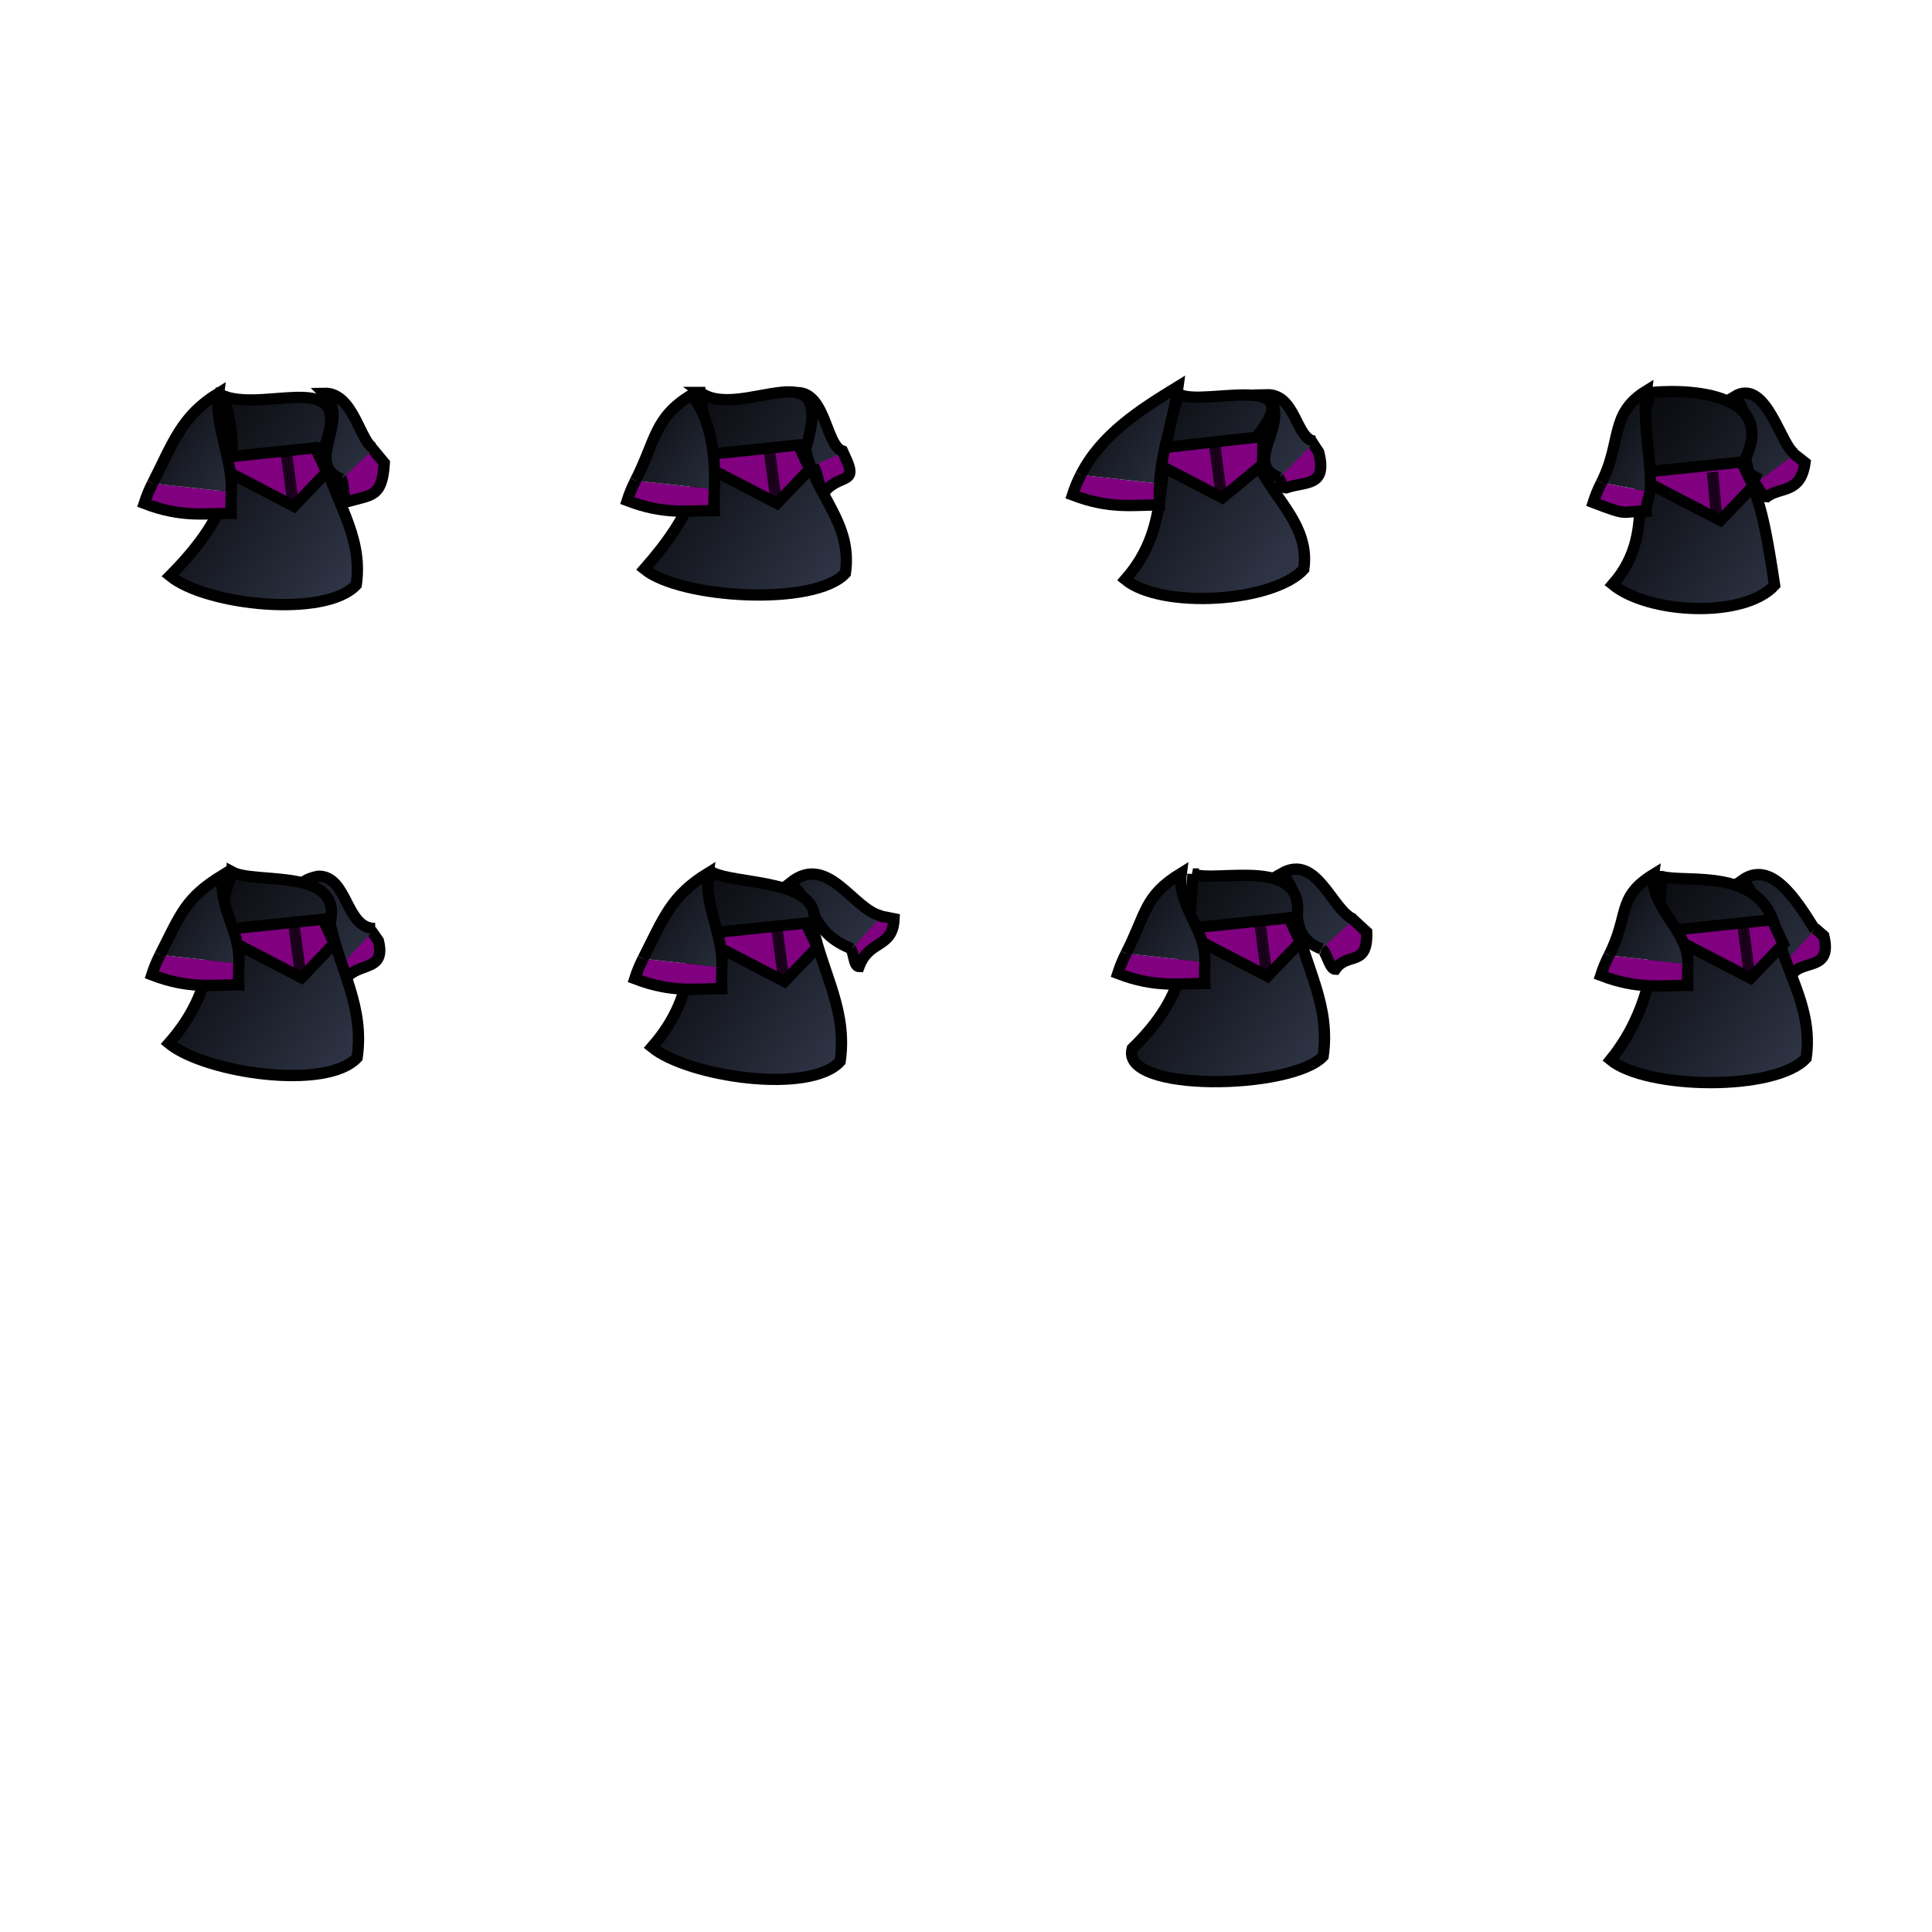 <?xml version="1.0" encoding="UTF-8" standalone="no"?>
<!-- Created with Inkscape (http://www.inkscape.org/) -->

<svg
   xmlns:dc="http://purl.org/dc/elements/1.1/"
   xmlns:cc="http://creativecommons.org/ns#"
   xmlns:rdf="http://www.w3.org/1999/02/22-rdf-syntax-ns#"
   xmlns:svg="http://www.w3.org/2000/svg"
   xmlns="http://www.w3.org/2000/svg"
   xmlns:xlink="http://www.w3.org/1999/xlink"
   xmlns:sodipodi="http://sodipodi.sourceforge.net/DTD/sodipodi-0.dtd"
   xmlns:inkscape="http://www.inkscape.org/namespaces/inkscape"
   width="512"
   height="512"
   id="svg5341"
   version="1.1"
   inkscape:version="0.48.4 r9939"
   sodipodi:docname="witch_cloth.svg">
  <defs
     id="defs5343">
    <linearGradient
       inkscape:collect="always"
       xlink:href="#linearGradient4051"
       id="linearGradient3941-6"
       x1="-4.523"
       y1="129.439"
       x2="132.702"
       y2="233.655"
       gradientUnits="userSpaceOnUse" />
    <linearGradient
       id="linearGradient4051">
      <stop
         id="stop4053"
         offset="0"
         style="stop-color:#000000;stop-opacity:1;" />
      <stop
         style="stop-color:#181b24;stop-opacity:1;"
         offset="0.298"
         id="stop4055" />
      <stop
         id="stop4057"
         offset="1"
         style="stop-color:#2e3445;stop-opacity:1;" />
    </linearGradient>
    <linearGradient
       gradientTransform="matrix(0.748,0,0,0.748,8.809,509.514)"
       inkscape:collect="always"
       xlink:href="#linearGradient4025"
       id="linearGradient3941-23"
       x1="32.62"
       y1="142.653"
       x2="132.702"
       y2="233.655"
       gradientUnits="userSpaceOnUse" />
    <linearGradient
       id="linearGradient4025">
      <stop
         id="stop4027"
         offset="0"
         style="stop-color:#000000;stop-opacity:1;" />
      <stop
         style="stop-color:#181b24;stop-opacity:1;"
         offset="0.257"
         id="stop4029" />
      <stop
         id="stop4031"
         offset="1"
         style="stop-color:#2e3445;stop-opacity:1;" />
    </linearGradient>
    <linearGradient
       gradientTransform="matrix(0.748,0,0,0.748,8.809,509.514)"
       inkscape:collect="always"
       xlink:href="#linearGradient3935-1"
       id="linearGradient3941-1"
       x1="51.191"
       y1="176.582"
       x2="124.845"
       y2="227.941"
       gradientUnits="userSpaceOnUse" />
    <linearGradient
       id="linearGradient3935-1">
      <stop
         style="stop-color:#000000;stop-opacity:1;"
         offset="0"
         id="stop3937-52" />
      <stop
         id="stop3943-7"
         offset="0.551"
         style="stop-color:#181b24;stop-opacity:1;" />
      <stop
         style="stop-color:#2e3445;stop-opacity:1;"
         offset="1"
         id="stop3939-6" />
    </linearGradient>
    <linearGradient
       gradientTransform="matrix(0.748,0,0,0.748,8.809,509.514)"
       inkscape:collect="always"
       xlink:href="#linearGradient3935"
       id="linearGradient3941"
       x1="51.191"
       y1="176.582"
       x2="132.702"
       y2="233.655"
       gradientUnits="userSpaceOnUse" />
    <linearGradient
       id="linearGradient3935">
      <stop
         style="stop-color:#000000;stop-opacity:1;"
         offset="0"
         id="stop3937" />
      <stop
         id="stop3943"
         offset="0.551"
         style="stop-color:#181b24;stop-opacity:1;" />
      <stop
         style="stop-color:#2e3445;stop-opacity:1;"
         offset="1"
         id="stop3939" />
    </linearGradient>
    <linearGradient
       gradientTransform="matrix(0.748,0,0,0.748,8.809,509.514)"
       inkscape:collect="always"
       xlink:href="#linearGradient3981"
       id="linearGradient3941-2"
       x1="51.191"
       y1="176.582"
       x2="98.773"
       y2="208.298"
       gradientUnits="userSpaceOnUse" />
    <linearGradient
       id="linearGradient3981">
      <stop
         id="stop3983"
         offset="0"
         style="stop-color:#000000;stop-opacity:1;" />
      <stop
         style="stop-color:#181b24;stop-opacity:1;"
         offset="0.466"
         id="stop3985" />
      <stop
         id="stop3987"
         offset="1"
         style="stop-color:#2e3445;stop-opacity:1;" />
    </linearGradient>
    <linearGradient
       gradientTransform="matrix(0.748,0,0,0.748,8.809,509.514)"
       y2="233.655"
       x2="132.702"
       y1="129.439"
       x1="-4.523"
       gradientUnits="userSpaceOnUse"
       id="linearGradient5339"
       xlink:href="#linearGradient4051"
       inkscape:collect="always" />
    <linearGradient
       id="linearGradient4051-0">
      <stop
         id="stop4053-9"
         offset="0"
         style="stop-color:#000000;stop-opacity:1;" />
      <stop
         style="stop-color:#181b24;stop-opacity:1;"
         offset="0.298"
         id="stop4055-4" />
      <stop
         id="stop4057-8"
         offset="1"
         style="stop-color:#2e3445;stop-opacity:1;" />
    </linearGradient>
    <linearGradient
       id="linearGradient4025-2">
      <stop
         id="stop4027-4"
         offset="0"
         style="stop-color:#000000;stop-opacity:1;" />
      <stop
         style="stop-color:#181b24;stop-opacity:1;"
         offset="0.257"
         id="stop4029-5" />
      <stop
         id="stop4031-5"
         offset="1"
         style="stop-color:#2e3445;stop-opacity:1;" />
    </linearGradient>
    <linearGradient
       id="linearGradient3935-1-7">
      <stop
         style="stop-color:#000000;stop-opacity:1;"
         offset="0"
         id="stop3937-52-1" />
      <stop
         id="stop3943-7-1"
         offset="0.551"
         style="stop-color:#181b24;stop-opacity:1;" />
      <stop
         style="stop-color:#2e3445;stop-opacity:1;"
         offset="1"
         id="stop3939-6-5" />
    </linearGradient>
    <linearGradient
       id="linearGradient3935-6">
      <stop
         style="stop-color:#000000;stop-opacity:1;"
         offset="0"
         id="stop3937-1" />
      <stop
         id="stop3943-4"
         offset="0.551"
         style="stop-color:#181b24;stop-opacity:1;" />
      <stop
         style="stop-color:#2e3445;stop-opacity:1;"
         offset="1"
         id="stop3939-2" />
    </linearGradient>
    <linearGradient
       id="linearGradient3981-2">
      <stop
         id="stop3983-2"
         offset="0"
         style="stop-color:#000000;stop-opacity:1;" />
      <stop
         style="stop-color:#181b24;stop-opacity:1;"
         offset="0.466"
         id="stop3985-1" />
      <stop
         id="stop3987-6"
         offset="1"
         style="stop-color:#2e3445;stop-opacity:1;" />
    </linearGradient>
    <linearGradient
       id="linearGradient4051-4">
      <stop
         id="stop4053-2"
         offset="0"
         style="stop-color:#000000;stop-opacity:1;" />
      <stop
         style="stop-color:#181b24;stop-opacity:1;"
         offset="0.298"
         id="stop4055-7" />
      <stop
         id="stop4057-7"
         offset="1"
         style="stop-color:#2e3445;stop-opacity:1;" />
    </linearGradient>
    <linearGradient
       id="linearGradient4025-3">
      <stop
         id="stop4027-1"
         offset="0"
         style="stop-color:#000000;stop-opacity:1;" />
      <stop
         style="stop-color:#181b24;stop-opacity:1;"
         offset="0.257"
         id="stop4029-9" />
      <stop
         id="stop4031-8"
         offset="1"
         style="stop-color:#2e3445;stop-opacity:1;" />
    </linearGradient>
    <linearGradient
       id="linearGradient3935-1-5">
      <stop
         style="stop-color:#000000;stop-opacity:1;"
         offset="0"
         id="stop3937-52-0" />
      <stop
         id="stop3943-7-2"
         offset="0.551"
         style="stop-color:#181b24;stop-opacity:1;" />
      <stop
         style="stop-color:#2e3445;stop-opacity:1;"
         offset="1"
         id="stop3939-6-8" />
    </linearGradient>
    <linearGradient
       id="linearGradient3935-2">
      <stop
         style="stop-color:#000000;stop-opacity:1;"
         offset="0"
         id="stop3937-4" />
      <stop
         id="stop3943-8"
         offset="0.551"
         style="stop-color:#181b24;stop-opacity:1;" />
      <stop
         style="stop-color:#2e3445;stop-opacity:1;"
         offset="1"
         id="stop3939-65" />
    </linearGradient>
    <linearGradient
       id="linearGradient3981-9">
      <stop
         id="stop3983-0"
         offset="0"
         style="stop-color:#000000;stop-opacity:1;" />
      <stop
         style="stop-color:#181b24;stop-opacity:1;"
         offset="0.466"
         id="stop3985-0" />
      <stop
         id="stop3987-61"
         offset="1"
         style="stop-color:#2e3445;stop-opacity:1;" />
    </linearGradient>
    <linearGradient
       gradientTransform="matrix(0.748,0,0,0.748,8.809,509.514)"
       y2="233.655"
       x2="132.702"
       y1="129.439"
       x1="-4.523"
       gradientUnits="userSpaceOnUse"
       id="linearGradient5339-3"
       xlink:href="#linearGradient4051-5"
       inkscape:collect="always" />
    <linearGradient
       id="linearGradient4051-5">
      <stop
         id="stop4053-98"
         offset="0"
         style="stop-color:#000000;stop-opacity:1;" />
      <stop
         style="stop-color:#181b24;stop-opacity:1;"
         offset="0.298"
         id="stop4055-40" />
      <stop
         id="stop4057-76"
         offset="1"
         style="stop-color:#2e3445;stop-opacity:1;" />
    </linearGradient>
    <linearGradient
       gradientTransform="matrix(0.748,0,0,0.748,8.809,509.514)"
       inkscape:collect="always"
       xlink:href="#linearGradient4025-6"
       id="linearGradient3941-23-3"
       x1="32.62"
       y1="142.653"
       x2="132.702"
       y2="233.655"
       gradientUnits="userSpaceOnUse" />
    <linearGradient
       id="linearGradient4025-6">
      <stop
         id="stop4027-15"
         offset="0"
         style="stop-color:#000000;stop-opacity:1;" />
      <stop
         style="stop-color:#181b24;stop-opacity:1;"
         offset="0.257"
         id="stop4029-4" />
      <stop
         id="stop4031-2"
         offset="1"
         style="stop-color:#2e3445;stop-opacity:1;" />
    </linearGradient>
    <linearGradient
       gradientTransform="matrix(0.748,0,0,0.748,8.809,509.514)"
       inkscape:collect="always"
       xlink:href="#linearGradient3935-1-9"
       id="linearGradient3941-1-0"
       x1="51.191"
       y1="176.582"
       x2="124.845"
       y2="227.941"
       gradientUnits="userSpaceOnUse" />
    <linearGradient
       id="linearGradient3935-1-9">
      <stop
         style="stop-color:#000000;stop-opacity:1;"
         offset="0"
         id="stop3937-52-7" />
      <stop
         id="stop3943-7-3"
         offset="0.551"
         style="stop-color:#181b24;stop-opacity:1;" />
      <stop
         style="stop-color:#2e3445;stop-opacity:1;"
         offset="1"
         id="stop3939-6-7" />
    </linearGradient>
    <linearGradient
       gradientTransform="matrix(0.748,0,0,0.748,8.809,509.514)"
       inkscape:collect="always"
       xlink:href="#linearGradient3935-0"
       id="linearGradient3941-26"
       x1="51.191"
       y1="176.582"
       x2="132.702"
       y2="233.655"
       gradientUnits="userSpaceOnUse" />
    <linearGradient
       id="linearGradient3935-0">
      <stop
         style="stop-color:#000000;stop-opacity:1;"
         offset="0"
         id="stop3937-16" />
      <stop
         id="stop3943-5"
         offset="0.551"
         style="stop-color:#181b24;stop-opacity:1;" />
      <stop
         style="stop-color:#2e3445;stop-opacity:1;"
         offset="1"
         id="stop3939-7" />
    </linearGradient>
    <linearGradient
       gradientTransform="matrix(0.748,0,0,0.748,8.809,509.514)"
       inkscape:collect="always"
       xlink:href="#linearGradient3981-4"
       id="linearGradient3941-2-5"
       x1="51.191"
       y1="176.582"
       x2="98.773"
       y2="208.298"
       gradientUnits="userSpaceOnUse" />
    <linearGradient
       id="linearGradient3981-4">
      <stop
         id="stop3983-1"
         offset="0"
         style="stop-color:#000000;stop-opacity:1;" />
      <stop
         style="stop-color:#181b24;stop-opacity:1;"
         offset="0.466"
         id="stop3985-2" />
      <stop
         id="stop3987-0"
         offset="1"
         style="stop-color:#2e3445;stop-opacity:1;" />
    </linearGradient>
    <linearGradient
       gradientTransform="matrix(0.748,0,0,0.748,8.809,509.514)"
       y2="233.655"
       x2="132.702"
       y1="129.439"
       x1="-4.523"
       gradientUnits="userSpaceOnUse"
       id="linearGradient5339-6"
       xlink:href="#linearGradient4051-03"
       inkscape:collect="always" />
    <linearGradient
       id="linearGradient4051-03">
      <stop
         id="stop4053-8"
         offset="0"
         style="stop-color:#000000;stop-opacity:1;" />
      <stop
         style="stop-color:#181b24;stop-opacity:1;"
         offset="0.298"
         id="stop4055-0" />
      <stop
         id="stop4057-1"
         offset="1"
         style="stop-color:#2e3445;stop-opacity:1;" />
    </linearGradient>
    <linearGradient
       gradientTransform="matrix(0.748,0,0,0.748,8.809,509.514)"
       inkscape:collect="always"
       xlink:href="#linearGradient4025-5"
       id="linearGradient3941-23-2"
       x1="32.62"
       y1="142.653"
       x2="132.702"
       y2="233.655"
       gradientUnits="userSpaceOnUse" />
    <linearGradient
       id="linearGradient4025-5">
      <stop
         id="stop4027-0"
         offset="0"
         style="stop-color:#000000;stop-opacity:1;" />
      <stop
         style="stop-color:#181b24;stop-opacity:1;"
         offset="0.257"
         id="stop4029-94" />
      <stop
         id="stop4031-7"
         offset="1"
         style="stop-color:#2e3445;stop-opacity:1;" />
    </linearGradient>
    <linearGradient
       gradientTransform="matrix(0.748,0,0,0.748,8.809,509.514)"
       inkscape:collect="always"
       xlink:href="#linearGradient3935-1-3"
       id="linearGradient3941-1-8"
       x1="51.191"
       y1="176.582"
       x2="124.845"
       y2="227.941"
       gradientUnits="userSpaceOnUse" />
    <linearGradient
       id="linearGradient3935-1-3">
      <stop
         style="stop-color:#000000;stop-opacity:1;"
         offset="0"
         id="stop3937-52-5" />
      <stop
         id="stop3943-7-12"
         offset="0.551"
         style="stop-color:#181b24;stop-opacity:1;" />
      <stop
         style="stop-color:#2e3445;stop-opacity:1;"
         offset="1"
         id="stop3939-6-0" />
    </linearGradient>
    <linearGradient
       gradientTransform="matrix(0.748,0,0,0.748,8.809,509.514)"
       inkscape:collect="always"
       xlink:href="#linearGradient3935-4"
       id="linearGradient3941-16"
       x1="51.191"
       y1="176.582"
       x2="132.702"
       y2="233.655"
       gradientUnits="userSpaceOnUse" />
    <linearGradient
       id="linearGradient3935-4">
      <stop
         style="stop-color:#000000;stop-opacity:1;"
         offset="0"
         id="stop3937-0" />
      <stop
         id="stop3943-6"
         offset="0.551"
         style="stop-color:#181b24;stop-opacity:1;" />
      <stop
         style="stop-color:#2e3445;stop-opacity:1;"
         offset="1"
         id="stop3939-1" />
    </linearGradient>
    <linearGradient
       gradientTransform="matrix(0.748,0,0,0.748,8.809,509.514)"
       inkscape:collect="always"
       xlink:href="#linearGradient3981-98"
       id="linearGradient3941-2-8"
       x1="51.191"
       y1="176.582"
       x2="98.773"
       y2="208.298"
       gradientUnits="userSpaceOnUse" />
    <linearGradient
       id="linearGradient3981-98">
      <stop
         id="stop3983-4"
         offset="0"
         style="stop-color:#000000;stop-opacity:1;" />
      <stop
         style="stop-color:#181b24;stop-opacity:1;"
         offset="0.466"
         id="stop3985-14" />
      <stop
         id="stop3987-3"
         offset="1"
         style="stop-color:#2e3445;stop-opacity:1;" />
    </linearGradient>
    <linearGradient
       inkscape:collect="always"
       xlink:href="#linearGradient3981-4"
       id="linearGradient4943"
       gradientUnits="userSpaceOnUse"
       gradientTransform="matrix(0.748,0,0,0.748,120.005,508.773)"
       x1="51.191"
       y1="176.582"
       x2="98.773"
       y2="208.298" />
    <linearGradient
       inkscape:collect="always"
       xlink:href="#linearGradient3935-0"
       id="linearGradient4949"
       gradientUnits="userSpaceOnUse"
       gradientTransform="matrix(0.748,0,0,0.748,120.005,508.773)"
       x1="51.191"
       y1="176.582"
       x2="132.702"
       y2="233.655" />
    <linearGradient
       inkscape:collect="always"
       xlink:href="#linearGradient3935-1-9"
       id="linearGradient4952"
       gradientUnits="userSpaceOnUse"
       gradientTransform="matrix(0.748,0,0,0.748,120.005,508.773)"
       x1="51.191"
       y1="176.582"
       x2="124.845"
       y2="227.941" />
    <linearGradient
       inkscape:collect="always"
       xlink:href="#linearGradient4025-6"
       id="linearGradient4957"
       gradientUnits="userSpaceOnUse"
       gradientTransform="matrix(0.748,0,0,0.748,120.005,508.773)"
       x1="32.62"
       y1="142.653"
       x2="132.702"
       y2="233.655" />
    <linearGradient
       inkscape:collect="always"
       xlink:href="#linearGradient4051-5"
       id="linearGradient4962"
       gradientUnits="userSpaceOnUse"
       gradientTransform="matrix(0.748,0,0,0.748,120.005,508.773)"
       x1="-4.523"
       y1="129.439"
       x2="132.702"
       y2="233.655" />
    <linearGradient
       gradientTransform="matrix(0.748,0,0,0.748,8.809,509.514)"
       y2="233.655"
       x2="132.702"
       y1="129.439"
       x1="-4.523"
       gradientUnits="userSpaceOnUse"
       id="linearGradient5339-6-1"
       xlink:href="#linearGradient4051-03-6"
       inkscape:collect="always" />
    <linearGradient
       id="linearGradient4051-03-6">
      <stop
         id="stop4053-8-8"
         offset="0"
         style="stop-color:#000000;stop-opacity:1;" />
      <stop
         style="stop-color:#181b24;stop-opacity:1;"
         offset="0.298"
         id="stop4055-0-5" />
      <stop
         id="stop4057-1-7"
         offset="1"
         style="stop-color:#2e3445;stop-opacity:1;" />
    </linearGradient>
    <linearGradient
       gradientTransform="matrix(0.748,0,0,0.748,8.809,509.514)"
       inkscape:collect="always"
       xlink:href="#linearGradient4025-5-1"
       id="linearGradient3941-23-2-6"
       x1="32.62"
       y1="142.653"
       x2="132.702"
       y2="233.655"
       gradientUnits="userSpaceOnUse" />
    <linearGradient
       id="linearGradient4025-5-1">
      <stop
         id="stop4027-0-8"
         offset="0"
         style="stop-color:#000000;stop-opacity:1;" />
      <stop
         style="stop-color:#181b24;stop-opacity:1;"
         offset="0.257"
         id="stop4029-94-9" />
      <stop
         id="stop4031-7-2"
         offset="1"
         style="stop-color:#2e3445;stop-opacity:1;" />
    </linearGradient>
    <linearGradient
       gradientTransform="matrix(0.748,0,0,0.748,8.809,509.514)"
       inkscape:collect="always"
       xlink:href="#linearGradient3935-1-3-9"
       id="linearGradient3941-1-8-7"
       x1="51.191"
       y1="176.582"
       x2="124.845"
       y2="227.941"
       gradientUnits="userSpaceOnUse" />
    <linearGradient
       id="linearGradient3935-1-3-9">
      <stop
         style="stop-color:#000000;stop-opacity:1;"
         offset="0"
         id="stop3937-52-5-5" />
      <stop
         id="stop3943-7-12-4"
         offset="0.551"
         style="stop-color:#181b24;stop-opacity:1;" />
      <stop
         style="stop-color:#2e3445;stop-opacity:1;"
         offset="1"
         id="stop3939-6-0-3" />
    </linearGradient>
    <linearGradient
       gradientTransform="matrix(0.748,0,0,0.748,8.809,509.514)"
       inkscape:collect="always"
       xlink:href="#linearGradient3935-4-2"
       id="linearGradient3941-16-1"
       x1="51.191"
       y1="176.582"
       x2="132.702"
       y2="233.655"
       gradientUnits="userSpaceOnUse" />
    <linearGradient
       id="linearGradient3935-4-2">
      <stop
         style="stop-color:#000000;stop-opacity:1;"
         offset="0"
         id="stop3937-0-3" />
      <stop
         id="stop3943-6-3"
         offset="0.551"
         style="stop-color:#181b24;stop-opacity:1;" />
      <stop
         style="stop-color:#2e3445;stop-opacity:1;"
         offset="1"
         id="stop3939-1-4" />
    </linearGradient>
    <linearGradient
       gradientTransform="matrix(0.748,0,0,0.748,8.809,509.514)"
       inkscape:collect="always"
       xlink:href="#linearGradient3981-98-1"
       id="linearGradient3941-2-8-1"
       x1="51.191"
       y1="176.582"
       x2="98.773"
       y2="208.298"
       gradientUnits="userSpaceOnUse" />
    <linearGradient
       id="linearGradient3981-98-1">
      <stop
         id="stop3983-4-3"
         offset="0"
         style="stop-color:#000000;stop-opacity:1;" />
      <stop
         style="stop-color:#181b24;stop-opacity:1;"
         offset="0.466"
         id="stop3985-14-8" />
      <stop
         id="stop3987-3-7"
         offset="1"
         style="stop-color:#2e3445;stop-opacity:1;" />
    </linearGradient>
    <linearGradient
       inkscape:collect="always"
       xlink:href="#linearGradient3981"
       id="linearGradient4543"
       gradientUnits="userSpaceOnUse"
       gradientTransform="matrix(0.748,0,0,0.748,-11.191,509.514)"
       x1="51.191"
       y1="176.582"
       x2="98.773"
       y2="208.298" />
    <linearGradient
       inkscape:collect="always"
       xlink:href="#linearGradient3935"
       id="linearGradient4549"
       gradientUnits="userSpaceOnUse"
       gradientTransform="matrix(0.748,0,0,0.748,-11.191,509.514)"
       x1="51.191"
       y1="176.582"
       x2="132.702"
       y2="233.655" />
    <linearGradient
       inkscape:collect="always"
       xlink:href="#linearGradient3935-1"
       id="linearGradient4552"
       gradientUnits="userSpaceOnUse"
       gradientTransform="matrix(0.748,0,0,0.748,-11.191,509.514)"
       x1="51.191"
       y1="176.582"
       x2="124.845"
       y2="227.941" />
    <linearGradient
       inkscape:collect="always"
       xlink:href="#linearGradient4025"
       id="linearGradient4557"
       gradientUnits="userSpaceOnUse"
       gradientTransform="matrix(0.748,0,0,0.748,-11.191,509.514)"
       x1="32.62"
       y1="142.653"
       x2="132.702"
       y2="233.655" />
    <linearGradient
       inkscape:collect="always"
       xlink:href="#linearGradient4051"
       id="linearGradient4562"
       gradientUnits="userSpaceOnUse"
       gradientTransform="matrix(0.748,0,0,0.748,-11.191,509.514)"
       x1="-4.523"
       y1="129.439"
       x2="132.702"
       y2="233.655" />
    <linearGradient
       inkscape:collect="always"
       xlink:href="#linearGradient3981-4"
       id="linearGradient4573"
       gradientUnits="userSpaceOnUse"
       gradientTransform="matrix(0.748,0,0,0.748,120.005,508.773)"
       x1="51.191"
       y1="176.582"
       x2="98.773"
       y2="208.298" />
    <linearGradient
       inkscape:collect="always"
       xlink:href="#linearGradient3935-0"
       id="linearGradient4579"
       gradientUnits="userSpaceOnUse"
       gradientTransform="matrix(0.748,0,0,0.748,120.005,508.773)"
       x1="51.191"
       y1="176.582"
       x2="132.702"
       y2="233.655" />
    <linearGradient
       inkscape:collect="always"
       xlink:href="#linearGradient3935-1-9"
       id="linearGradient4582"
       gradientUnits="userSpaceOnUse"
       gradientTransform="matrix(0.748,0,0,0.748,120.005,508.773)"
       x1="51.191"
       y1="176.582"
       x2="124.845"
       y2="227.941" />
    <linearGradient
       inkscape:collect="always"
       xlink:href="#linearGradient3981-98"
       id="linearGradient4603"
       gradientUnits="userSpaceOnUse"
       gradientTransform="matrix(0.748,0,0,0.748,245.185,509.278)"
       x1="51.191"
       y1="176.582"
       x2="98.773"
       y2="208.298" />
    <linearGradient
       inkscape:collect="always"
       xlink:href="#linearGradient3935-4"
       id="linearGradient4609"
       gradientUnits="userSpaceOnUse"
       gradientTransform="matrix(0.748,0,0,0.748,245.185,509.278)"
       x1="51.191"
       y1="176.582"
       x2="132.702"
       y2="233.655" />
    <linearGradient
       inkscape:collect="always"
       xlink:href="#linearGradient3935-1-3"
       id="linearGradient4612"
       gradientUnits="userSpaceOnUse"
       gradientTransform="matrix(0.748,0,0,0.748,245.185,509.278)"
       x1="51.191"
       y1="176.582"
       x2="124.845"
       y2="227.941" />
    <linearGradient
       inkscape:collect="always"
       xlink:href="#linearGradient3981-98-1"
       id="linearGradient4633"
       gradientUnits="userSpaceOnUse"
       gradientTransform="matrix(0.748,0,0,0.748,373.185,509.278)"
       x1="51.191"
       y1="176.582"
       x2="98.773"
       y2="208.298" />
    <linearGradient
       inkscape:collect="always"
       xlink:href="#linearGradient3935-4-2"
       id="linearGradient4639"
       gradientUnits="userSpaceOnUse"
       gradientTransform="matrix(0.748,0,0,0.748,373.185,509.278)"
       x1="51.191"
       y1="176.582"
       x2="132.702"
       y2="233.655" />
    <linearGradient
       inkscape:collect="always"
       xlink:href="#linearGradient3935-1-3-9"
       id="linearGradient4642"
       gradientUnits="userSpaceOnUse"
       gradientTransform="matrix(0.748,0,0,0.748,373.185,509.278)"
       x1="51.191"
       y1="176.582"
       x2="124.845"
       y2="227.941" />
    <linearGradient
       inkscape:collect="always"
       xlink:href="#linearGradient4051-45"
       id="linearGradient4562-2"
       gradientUnits="userSpaceOnUse"
       gradientTransform="matrix(0.748,0,0,0.748,-11.191,509.514)"
       x1="-4.523"
       y1="129.439"
       x2="132.702"
       y2="233.655" />
    <linearGradient
       id="linearGradient4051-45">
      <stop
         id="stop4053-5"
         offset="0"
         style="stop-color:#000000;stop-opacity:1;" />
      <stop
         style="stop-color:#181b24;stop-opacity:1;"
         offset="0.298"
         id="stop4055-1" />
      <stop
         id="stop4057-71"
         offset="1"
         style="stop-color:#2e3445;stop-opacity:1;" />
    </linearGradient>
    <linearGradient
       inkscape:collect="always"
       xlink:href="#linearGradient4025-52"
       id="linearGradient4557-1"
       gradientUnits="userSpaceOnUse"
       gradientTransform="matrix(0.748,0,0,0.748,-11.191,509.514)"
       x1="32.62"
       y1="142.653"
       x2="132.702"
       y2="233.655" />
    <linearGradient
       id="linearGradient4025-52">
      <stop
         id="stop4027-7"
         offset="0"
         style="stop-color:#000000;stop-opacity:1;" />
      <stop
         style="stop-color:#181b24;stop-opacity:1;"
         offset="0.257"
         id="stop4029-6" />
      <stop
         id="stop4031-1"
         offset="1"
         style="stop-color:#2e3445;stop-opacity:1;" />
    </linearGradient>
    <linearGradient
       y2="233.655"
       x2="132.702"
       y1="142.653"
       x1="32.62"
       gradientTransform="matrix(0.748,0,0,0.748,-11.191,509.514)"
       gradientUnits="userSpaceOnUse"
       id="linearGradient5292"
       xlink:href="#linearGradient4025-52"
       inkscape:collect="always" />
    <linearGradient
       inkscape:collect="always"
       xlink:href="#linearGradient4051-6"
       id="linearGradient4562-1"
       gradientUnits="userSpaceOnUse"
       gradientTransform="matrix(0.748,0,0,0.748,-11.191,509.514)"
       x1="-4.523"
       y1="129.439"
       x2="132.702"
       y2="233.655" />
    <linearGradient
       id="linearGradient4051-6">
      <stop
         id="stop4053-85"
         offset="0"
         style="stop-color:#000000;stop-opacity:1;" />
      <stop
         style="stop-color:#181b24;stop-opacity:1;"
         offset="0.298"
         id="stop4055-76" />
      <stop
         id="stop4057-18"
         offset="1"
         style="stop-color:#2e3445;stop-opacity:1;" />
    </linearGradient>
    <linearGradient
       inkscape:collect="always"
       xlink:href="#linearGradient4025-27"
       id="linearGradient4557-9"
       gradientUnits="userSpaceOnUse"
       gradientTransform="matrix(0.748,0,0,0.748,-11.191,509.514)"
       x1="32.62"
       y1="142.653"
       x2="132.702"
       y2="233.655" />
    <linearGradient
       id="linearGradient4025-27">
      <stop
         id="stop4027-9"
         offset="0"
         style="stop-color:#000000;stop-opacity:1;" />
      <stop
         style="stop-color:#181b24;stop-opacity:1;"
         offset="0.257"
         id="stop4029-54" />
      <stop
         id="stop4031-3"
         offset="1"
         style="stop-color:#2e3445;stop-opacity:1;" />
    </linearGradient>
    <linearGradient
       y2="233.655"
       x2="132.702"
       y1="142.653"
       x1="32.62"
       gradientTransform="matrix(0.748,0,0,0.748,-11.191,509.514)"
       gradientUnits="userSpaceOnUse"
       id="linearGradient5292-1"
       xlink:href="#linearGradient4025-27"
       inkscape:collect="always" />
    <linearGradient
       id="linearGradient4051-8">
      <stop
         id="stop4053-7"
         offset="0"
         style="stop-color:#000000;stop-opacity:1;" />
      <stop
         style="stop-color:#181b24;stop-opacity:1;"
         offset="0.298"
         id="stop4055-42" />
      <stop
         id="stop4057-77"
         offset="1"
         style="stop-color:#2e3445;stop-opacity:1;" />
    </linearGradient>
    <linearGradient
       inkscape:collect="always"
       xlink:href="#linearGradient4025-1"
       id="linearGradient4557-93"
       gradientUnits="userSpaceOnUse"
       gradientTransform="matrix(0.748,0,0,0.748,-11.191,509.514)"
       x1="32.62"
       y1="142.653"
       x2="132.702"
       y2="233.655" />
    <linearGradient
       id="linearGradient4025-1">
      <stop
         id="stop4027-98"
         offset="0"
         style="stop-color:#000000;stop-opacity:1;" />
      <stop
         style="stop-color:#181b24;stop-opacity:1;"
         offset="0.257"
         id="stop4029-65" />
      <stop
         id="stop4031-0"
         offset="1"
         style="stop-color:#2e3445;stop-opacity:1;" />
    </linearGradient>
    <linearGradient
       inkscape:collect="always"
       xlink:href="#linearGradient4051-8"
       id="linearGradient5406"
       gradientUnits="userSpaceOnUse"
       gradientTransform="matrix(0.748,0,0,0.748,-11.191,509.514)"
       x1="-4.523"
       y1="129.439"
       x2="132.702"
       y2="233.655" />
    <linearGradient
       inkscape:collect="always"
       xlink:href="#linearGradient4025-1"
       id="linearGradient5411"
       gradientUnits="userSpaceOnUse"
       gradientTransform="matrix(0.748,0,0,0.748,-11.191,509.514)"
       x1="32.62"
       y1="142.653"
       x2="132.702"
       y2="233.655" />
    <linearGradient
       id="linearGradient4051-04">
      <stop
         id="stop4053-83"
         offset="0"
         style="stop-color:#000000;stop-opacity:1;" />
      <stop
         style="stop-color:#181b24;stop-opacity:1;"
         offset="0.298"
         id="stop4055-01" />
      <stop
         id="stop4057-29"
         offset="1"
         style="stop-color:#2e3445;stop-opacity:1;" />
    </linearGradient>
    <linearGradient
       id="linearGradient4025-38">
      <stop
         id="stop4027-8"
         offset="0"
         style="stop-color:#000000;stop-opacity:1;" />
      <stop
         style="stop-color:#181b24;stop-opacity:1;"
         offset="0.257"
         id="stop4029-57" />
      <stop
         id="stop4031-70"
         offset="1"
         style="stop-color:#2e3445;stop-opacity:1;" />
    </linearGradient>
    <linearGradient
       id="linearGradient3935-1-30">
      <stop
         style="stop-color:#000000;stop-opacity:1;"
         offset="0"
         id="stop3937-52-74" />
      <stop
         id="stop3943-7-7"
         offset="0.551"
         style="stop-color:#181b24;stop-opacity:1;" />
      <stop
         style="stop-color:#2e3445;stop-opacity:1;"
         offset="1"
         id="stop3939-6-83" />
    </linearGradient>
    <linearGradient
       id="linearGradient3935-10">
      <stop
         style="stop-color:#000000;stop-opacity:1;"
         offset="0"
         id="stop3937-08" />
      <stop
         id="stop3943-3"
         offset="0.551"
         style="stop-color:#181b24;stop-opacity:1;" />
      <stop
         style="stop-color:#2e3445;stop-opacity:1;"
         offset="1"
         id="stop3939-4" />
    </linearGradient>
    <linearGradient
       id="linearGradient3981-1">
      <stop
         id="stop3983-45"
         offset="0"
         style="stop-color:#000000;stop-opacity:1;" />
      <stop
         style="stop-color:#181b24;stop-opacity:1;"
         offset="0.466"
         id="stop3985-62" />
      <stop
         id="stop3987-03"
         offset="1"
         style="stop-color:#2e3445;stop-opacity:1;" />
    </linearGradient>
    <linearGradient
       id="linearGradient3981-92">
      <stop
         id="stop3983-6"
         offset="0"
         style="stop-color:#000000;stop-opacity:1;" />
      <stop
         style="stop-color:#181b24;stop-opacity:1;"
         offset="0.466"
         id="stop3985-5" />
      <stop
         id="stop3987-7"
         offset="1"
         style="stop-color:#2e3445;stop-opacity:1;" />
    </linearGradient>
    <linearGradient
       id="linearGradient3935-7">
      <stop
         style="stop-color:#000000;stop-opacity:1;"
         offset="0"
         id="stop3937-05" />
      <stop
         id="stop3943-67"
         offset="0.551"
         style="stop-color:#181b24;stop-opacity:1;" />
      <stop
         style="stop-color:#2e3445;stop-opacity:1;"
         offset="1"
         id="stop3939-3" />
    </linearGradient>
    <linearGradient
       id="linearGradient3935-1-92">
      <stop
         style="stop-color:#000000;stop-opacity:1;"
         offset="0"
         id="stop3937-52-07" />
      <stop
         id="stop3943-7-0"
         offset="0.551"
         style="stop-color:#181b24;stop-opacity:1;" />
      <stop
         style="stop-color:#2e3445;stop-opacity:1;"
         offset="1"
         id="stop3939-6-6" />
    </linearGradient>
    <linearGradient
       id="linearGradient4025-68">
      <stop
         id="stop4027-3"
         offset="0"
         style="stop-color:#000000;stop-opacity:1;" />
      <stop
         style="stop-color:#181b24;stop-opacity:1;"
         offset="0.257"
         id="stop4029-1" />
      <stop
         id="stop4031-4"
         offset="1"
         style="stop-color:#2e3445;stop-opacity:1;" />
    </linearGradient>
    <linearGradient
       id="linearGradient4051-95">
      <stop
         id="stop4053-6"
         offset="0"
         style="stop-color:#000000;stop-opacity:1;" />
      <stop
         style="stop-color:#181b24;stop-opacity:1;"
         offset="0.298"
         id="stop4055-48" />
      <stop
         id="stop4057-2"
         offset="1"
         style="stop-color:#2e3445;stop-opacity:1;" />
    </linearGradient>
    <linearGradient
       id="linearGradient4051-9-8">
      <stop
         id="stop4053-3-62"
         offset="0"
         style="stop-color:#000000;stop-opacity:1;" />
      <stop
         style="stop-color:#181b24;stop-opacity:1;"
         offset="0.298"
         id="stop4055-44-1" />
      <stop
         id="stop4057-6-4"
         offset="1"
         style="stop-color:#2e3445;stop-opacity:1;" />
    </linearGradient>
    <linearGradient
       id="linearGradient4025-66-2">
      <stop
         id="stop4027-18-91"
         offset="0"
         style="stop-color:#000000;stop-opacity:1;" />
      <stop
         style="stop-color:#181b24;stop-opacity:1;"
         offset="0.257"
         id="stop4029-49-50" />
      <stop
         id="stop4031-6-3"
         offset="1"
         style="stop-color:#2e3445;stop-opacity:1;" />
    </linearGradient>
    <linearGradient
       id="linearGradient3935-1-78-4">
      <stop
         style="stop-color:#000000;stop-opacity:1;"
         offset="0"
         id="stop3937-52-8-9" />
      <stop
         id="stop3943-7-29-2"
         offset="0.551"
         style="stop-color:#181b24;stop-opacity:1;" />
      <stop
         style="stop-color:#2e3445;stop-opacity:1;"
         offset="1"
         id="stop3939-6-1-93" />
    </linearGradient>
    <linearGradient
       id="linearGradient3935-5-40">
      <stop
         style="stop-color:#000000;stop-opacity:1;"
         offset="0"
         id="stop3937-9-5" />
      <stop
         id="stop3943-84-96"
         offset="0.551"
         style="stop-color:#181b24;stop-opacity:1;" />
      <stop
         style="stop-color:#2e3445;stop-opacity:1;"
         offset="1"
         id="stop3939-0-3" />
    </linearGradient>
    <linearGradient
       id="linearGradient3981-6-2">
      <stop
         id="stop3983-3-8"
         offset="0"
         style="stop-color:#000000;stop-opacity:1;" />
      <stop
         style="stop-color:#181b24;stop-opacity:1;"
         offset="0.466"
         id="stop3985-6-8" />
      <stop
         id="stop3987-1-75"
         offset="1"
         style="stop-color:#2e3445;stop-opacity:1;" />
    </linearGradient>
    <linearGradient
       id="linearGradient4051-9">
      <stop
         id="stop4053-3"
         offset="0"
         style="stop-color:#000000;stop-opacity:1;" />
      <stop
         style="stop-color:#181b24;stop-opacity:1;"
         offset="0.298"
         id="stop4055-44" />
      <stop
         id="stop4057-6"
         offset="1"
         style="stop-color:#2e3445;stop-opacity:1;" />
    </linearGradient>
    <linearGradient
       id="linearGradient4025-66">
      <stop
         id="stop4027-18"
         offset="0"
         style="stop-color:#000000;stop-opacity:1;" />
      <stop
         style="stop-color:#181b24;stop-opacity:1;"
         offset="0.257"
         id="stop4029-49" />
      <stop
         id="stop4031-6"
         offset="1"
         style="stop-color:#2e3445;stop-opacity:1;" />
    </linearGradient>
    <linearGradient
       id="linearGradient3935-1-78">
      <stop
         style="stop-color:#000000;stop-opacity:1;"
         offset="0"
         id="stop3937-52-8" />
      <stop
         id="stop3943-7-29"
         offset="0.551"
         style="stop-color:#181b24;stop-opacity:1;" />
      <stop
         style="stop-color:#2e3445;stop-opacity:1;"
         offset="1"
         id="stop3939-6-1" />
    </linearGradient>
    <linearGradient
       id="linearGradient3935-5">
      <stop
         style="stop-color:#000000;stop-opacity:1;"
         offset="0"
         id="stop3937-9" />
      <stop
         id="stop3943-84"
         offset="0.551"
         style="stop-color:#181b24;stop-opacity:1;" />
      <stop
         style="stop-color:#2e3445;stop-opacity:1;"
         offset="1"
         id="stop3939-0" />
    </linearGradient>
    <linearGradient
       id="linearGradient3981-6">
      <stop
         id="stop3983-3"
         offset="0"
         style="stop-color:#000000;stop-opacity:1;" />
      <stop
         style="stop-color:#181b24;stop-opacity:1;"
         offset="0.466"
         id="stop3985-6" />
      <stop
         id="stop3987-1"
         offset="1"
         style="stop-color:#2e3445;stop-opacity:1;" />
    </linearGradient>
    <linearGradient
       id="linearGradient4051-03-6-6">
      <stop
         id="stop4053-8-8-5"
         offset="0"
         style="stop-color:#000000;stop-opacity:1;" />
      <stop
         style="stop-color:#181b24;stop-opacity:1;"
         offset="0.298"
         id="stop4055-0-5-7" />
      <stop
         id="stop4057-1-7-5"
         offset="1"
         style="stop-color:#2e3445;stop-opacity:1;" />
    </linearGradient>
    <linearGradient
       id="linearGradient4025-5-1-1">
      <stop
         id="stop4027-0-8-2"
         offset="0"
         style="stop-color:#000000;stop-opacity:1;" />
      <stop
         style="stop-color:#181b24;stop-opacity:1;"
         offset="0.257"
         id="stop4029-94-9-0" />
      <stop
         id="stop4031-7-2-0"
         offset="1"
         style="stop-color:#2e3445;stop-opacity:1;" />
    </linearGradient>
    <linearGradient
       id="linearGradient3935-1-3-9-4">
      <stop
         style="stop-color:#000000;stop-opacity:1;"
         offset="0"
         id="stop3937-52-5-5-6" />
      <stop
         id="stop3943-7-12-4-0"
         offset="0.551"
         style="stop-color:#181b24;stop-opacity:1;" />
      <stop
         style="stop-color:#2e3445;stop-opacity:1;"
         offset="1"
         id="stop3939-6-0-3-7" />
    </linearGradient>
    <linearGradient
       id="linearGradient3935-4-2-7">
      <stop
         style="stop-color:#000000;stop-opacity:1;"
         offset="0"
         id="stop3937-0-3-7" />
      <stop
         id="stop3943-6-3-7"
         offset="0.551"
         style="stop-color:#181b24;stop-opacity:1;" />
      <stop
         style="stop-color:#2e3445;stop-opacity:1;"
         offset="1"
         id="stop3939-1-4-7" />
    </linearGradient>
    <linearGradient
       id="linearGradient3981-98-1-3">
      <stop
         id="stop3983-4-3-5"
         offset="0"
         style="stop-color:#000000;stop-opacity:1;" />
      <stop
         style="stop-color:#181b24;stop-opacity:1;"
         offset="0.466"
         id="stop3985-14-8-9" />
      <stop
         id="stop3987-3-7-9"
         offset="1"
         style="stop-color:#2e3445;stop-opacity:1;" />
    </linearGradient>
    <linearGradient
       id="linearGradient4051-03-1">
      <stop
         id="stop4053-8-82"
         offset="0"
         style="stop-color:#000000;stop-opacity:1;" />
      <stop
         style="stop-color:#181b24;stop-opacity:1;"
         offset="0.298"
         id="stop4055-0-6" />
      <stop
         id="stop4057-1-6"
         offset="1"
         style="stop-color:#2e3445;stop-opacity:1;" />
    </linearGradient>
    <linearGradient
       id="linearGradient4025-5-3">
      <stop
         id="stop4027-0-80"
         offset="0"
         style="stop-color:#000000;stop-opacity:1;" />
      <stop
         style="stop-color:#181b24;stop-opacity:1;"
         offset="0.257"
         id="stop4029-94-1" />
      <stop
         id="stop4031-7-25"
         offset="1"
         style="stop-color:#2e3445;stop-opacity:1;" />
    </linearGradient>
    <linearGradient
       id="linearGradient3935-1-3-94">
      <stop
         style="stop-color:#000000;stop-opacity:1;"
         offset="0"
         id="stop3937-52-5-7" />
      <stop
         id="stop3943-7-12-8"
         offset="0.551"
         style="stop-color:#181b24;stop-opacity:1;" />
      <stop
         style="stop-color:#2e3445;stop-opacity:1;"
         offset="1"
         id="stop3939-6-0-35" />
    </linearGradient>
    <linearGradient
       id="linearGradient3935-4-0">
      <stop
         style="stop-color:#000000;stop-opacity:1;"
         offset="0"
         id="stop3937-0-1" />
      <stop
         id="stop3943-6-6"
         offset="0.551"
         style="stop-color:#181b24;stop-opacity:1;" />
      <stop
         style="stop-color:#2e3445;stop-opacity:1;"
         offset="1"
         id="stop3939-1-40" />
    </linearGradient>
    <linearGradient
       id="linearGradient3981-98-18">
      <stop
         id="stop3983-4-9"
         offset="0"
         style="stop-color:#000000;stop-opacity:1;" />
      <stop
         style="stop-color:#181b24;stop-opacity:1;"
         offset="0.466"
         id="stop3985-14-84" />
      <stop
         id="stop3987-3-1"
         offset="1"
         style="stop-color:#2e3445;stop-opacity:1;" />
    </linearGradient>
    <linearGradient
       id="linearGradient4051-5-3">
      <stop
         id="stop4053-98-9"
         offset="0"
         style="stop-color:#000000;stop-opacity:1;" />
      <stop
         style="stop-color:#181b24;stop-opacity:1;"
         offset="0.298"
         id="stop4055-40-8" />
      <stop
         id="stop4057-76-8"
         offset="1"
         style="stop-color:#2e3445;stop-opacity:1;" />
    </linearGradient>
    <linearGradient
       id="linearGradient4025-6-8">
      <stop
         id="stop4027-15-7"
         offset="0"
         style="stop-color:#000000;stop-opacity:1;" />
      <stop
         style="stop-color:#181b24;stop-opacity:1;"
         offset="0.257"
         id="stop4029-4-7" />
      <stop
         id="stop4031-2-8"
         offset="1"
         style="stop-color:#2e3445;stop-opacity:1;" />
    </linearGradient>
    <linearGradient
       id="linearGradient3935-1-9-8">
      <stop
         style="stop-color:#000000;stop-opacity:1;"
         offset="0"
         id="stop3937-52-7-3" />
      <stop
         id="stop3943-7-3-7"
         offset="0.551"
         style="stop-color:#181b24;stop-opacity:1;" />
      <stop
         style="stop-color:#2e3445;stop-opacity:1;"
         offset="1"
         id="stop3939-6-7-1" />
    </linearGradient>
    <linearGradient
       id="linearGradient3935-0-7">
      <stop
         style="stop-color:#000000;stop-opacity:1;"
         offset="0"
         id="stop3937-16-3" />
      <stop
         id="stop3943-5-4"
         offset="0.551"
         style="stop-color:#181b24;stop-opacity:1;" />
      <stop
         style="stop-color:#2e3445;stop-opacity:1;"
         offset="1"
         id="stop3939-7-9" />
    </linearGradient>
    <linearGradient
       id="linearGradient3981-4-5">
      <stop
         id="stop3983-1-1"
         offset="0"
         style="stop-color:#000000;stop-opacity:1;" />
      <stop
         style="stop-color:#181b24;stop-opacity:1;"
         offset="0.466"
         id="stop3985-2-0" />
      <stop
         id="stop3987-0-9"
         offset="1"
         style="stop-color:#2e3445;stop-opacity:1;" />
    </linearGradient>
    <linearGradient
       id="linearGradient4051-68">
      <stop
         id="stop4053-34"
         offset="0"
         style="stop-color:#000000;stop-opacity:1;" />
      <stop
         style="stop-color:#181b24;stop-opacity:1;"
         offset="0.298"
         id="stop4055-8" />
      <stop
         id="stop4057-4"
         offset="1"
         style="stop-color:#2e3445;stop-opacity:1;" />
    </linearGradient>
    <linearGradient
       id="linearGradient4025-9">
      <stop
         id="stop4027-2"
         offset="0"
         style="stop-color:#000000;stop-opacity:1;" />
      <stop
         style="stop-color:#181b24;stop-opacity:1;"
         offset="0.257"
         id="stop4029-55" />
      <stop
         id="stop4031-33"
         offset="1"
         style="stop-color:#2e3445;stop-opacity:1;" />
    </linearGradient>
    <linearGradient
       id="linearGradient3935-1-74">
      <stop
         style="stop-color:#000000;stop-opacity:1;"
         offset="0"
         id="stop3937-52-3" />
      <stop
         id="stop3943-7-8"
         offset="0.551"
         style="stop-color:#181b24;stop-opacity:1;" />
      <stop
         style="stop-color:#2e3445;stop-opacity:1;"
         offset="1"
         id="stop3939-6-08" />
    </linearGradient>
    <linearGradient
       id="linearGradient3935-06">
      <stop
         style="stop-color:#000000;stop-opacity:1;"
         offset="0"
         id="stop3937-8" />
      <stop
         id="stop3943-1"
         offset="0.551"
         style="stop-color:#181b24;stop-opacity:1;" />
      <stop
         style="stop-color:#2e3445;stop-opacity:1;"
         offset="1"
         id="stop3939-9" />
    </linearGradient>
    <linearGradient
       id="linearGradient3981-7">
      <stop
         id="stop3983-22"
         offset="0"
         style="stop-color:#000000;stop-opacity:1;" />
      <stop
         style="stop-color:#181b24;stop-opacity:1;"
         offset="0.466"
         id="stop3985-8" />
      <stop
         id="stop3987-2"
         offset="1"
         style="stop-color:#2e3445;stop-opacity:1;" />
    </linearGradient>
    <linearGradient
       inkscape:collect="always"
       xlink:href="#linearGradient3935-1-92"
       id="linearGradient10662"
       gradientUnits="userSpaceOnUse"
       gradientTransform="matrix(0.748,0,0,0.748,250.103,104.2)"
       x1="51.191"
       y1="176.582"
       x2="124.845"
       y2="227.941" />
    <linearGradient
       inkscape:collect="always"
       xlink:href="#linearGradient3935-7"
       id="linearGradient10664"
       gradientUnits="userSpaceOnUse"
       gradientTransform="matrix(0.748,0,0,0.748,250.103,104.2)"
       x1="51.191"
       y1="176.582"
       x2="132.702"
       y2="233.655" />
    <linearGradient
       inkscape:collect="always"
       xlink:href="#linearGradient3981-92"
       id="linearGradient10666"
       gradientUnits="userSpaceOnUse"
       gradientTransform="matrix(0.748,0,0,0.748,250.103,104.2)"
       x1="51.191"
       y1="176.582"
       x2="98.773"
       y2="208.298" />
    <linearGradient
       inkscape:collect="always"
       xlink:href="#linearGradient3981-1"
       id="linearGradient10678"
       gradientUnits="userSpaceOnUse"
       gradientTransform="matrix(0.748,0,0,0.748,378.103,104.701)"
       x1="51.191"
       y1="176.582"
       x2="98.773"
       y2="208.298" />
    <linearGradient
       inkscape:collect="always"
       xlink:href="#linearGradient3935-10"
       id="linearGradient10684"
       gradientUnits="userSpaceOnUse"
       gradientTransform="matrix(0.748,0,0,0.748,378.103,104.701)"
       x1="51.191"
       y1="176.582"
       x2="132.702"
       y2="233.655" />
    <linearGradient
       inkscape:collect="always"
       xlink:href="#linearGradient3935-1-30"
       id="linearGradient10687"
       gradientUnits="userSpaceOnUse"
       gradientTransform="matrix(0.748,0,0,0.748,378.103,104.701)"
       x1="51.191"
       y1="176.582"
       x2="124.845"
       y2="227.941" />
    <linearGradient
       inkscape:collect="always"
       xlink:href="#linearGradient3981-6"
       id="linearGradient10747"
       gradientUnits="userSpaceOnUse"
       gradientTransform="matrix(0.748,0,0,0.748,-5.897,104.563)"
       x1="51.191"
       y1="176.582"
       x2="98.773"
       y2="208.298" />
    <linearGradient
       inkscape:collect="always"
       xlink:href="#linearGradient3935-5"
       id="linearGradient10753"
       gradientUnits="userSpaceOnUse"
       gradientTransform="matrix(0.748,0,0,0.748,-5.897,104.563)"
       x1="51.191"
       y1="176.582"
       x2="132.702"
       y2="233.655" />
    <linearGradient
       inkscape:collect="always"
       xlink:href="#linearGradient3935-1-78"
       id="linearGradient10756"
       gradientUnits="userSpaceOnUse"
       gradientTransform="matrix(0.748,0,0,0.748,-5.897,104.563)"
       x1="51.191"
       y1="176.582"
       x2="124.845"
       y2="227.941" />
    <linearGradient
       inkscape:collect="always"
       xlink:href="#linearGradient3981-98-1-3"
       id="linearGradient10777"
       gradientUnits="userSpaceOnUse"
       gradientTransform="matrix(0.748,0,0,0.748,376.103,-20.617)"
       x1="51.191"
       y1="176.582"
       x2="98.773"
       y2="208.298" />
    <linearGradient
       inkscape:collect="always"
       xlink:href="#linearGradient3935-4-2-7"
       id="linearGradient10783"
       gradientUnits="userSpaceOnUse"
       gradientTransform="matrix(0.748,0,0,0.748,376.103,-20.617)"
       x1="51.191"
       y1="176.582"
       x2="132.702"
       y2="233.655" />
    <linearGradient
       inkscape:collect="always"
       xlink:href="#linearGradient3935-1-3-9-4"
       id="linearGradient10786"
       gradientUnits="userSpaceOnUse"
       gradientTransform="matrix(0.748,0,0,0.748,376.103,-20.617)"
       x1="51.191"
       y1="176.582"
       x2="124.845"
       y2="227.941" />
    <linearGradient
       inkscape:collect="always"
       xlink:href="#linearGradient3981-98-18"
       id="linearGradient10816"
       gradientUnits="userSpaceOnUse"
       gradientTransform="matrix(0.748,0,0,0.748,238.103,-22.617)"
       x1="51.191"
       y1="176.582"
       x2="98.773"
       y2="208.298" />
    <linearGradient
       inkscape:collect="always"
       xlink:href="#linearGradient3935-4-0"
       id="linearGradient10822"
       gradientUnits="userSpaceOnUse"
       gradientTransform="matrix(0.748,0,0,0.748,238.103,-22.617)"
       x1="51.191"
       y1="176.582"
       x2="132.702"
       y2="233.655" />
    <linearGradient
       inkscape:collect="always"
       xlink:href="#linearGradient3935-1-3-94"
       id="linearGradient10825"
       gradientUnits="userSpaceOnUse"
       gradientTransform="matrix(0.748,0,0,0.748,238.103,-22.617)"
       x1="51.191"
       y1="176.582"
       x2="124.845"
       y2="227.941" />
    <linearGradient
       inkscape:collect="always"
       xlink:href="#linearGradient3981-4-5"
       id="linearGradient10855"
       gradientUnits="userSpaceOnUse"
       gradientTransform="matrix(0.748,0,0,0.748,120.103,-21.122)"
       x1="51.191"
       y1="176.582"
       x2="98.773"
       y2="208.298" />
    <linearGradient
       inkscape:collect="always"
       xlink:href="#linearGradient3935-0-7"
       id="linearGradient10861"
       gradientUnits="userSpaceOnUse"
       gradientTransform="matrix(0.748,0,0,0.748,120.103,-21.122)"
       x1="51.191"
       y1="176.582"
       x2="132.702"
       y2="233.655" />
    <linearGradient
       inkscape:collect="always"
       xlink:href="#linearGradient3935-1-9-8"
       id="linearGradient10864"
       gradientUnits="userSpaceOnUse"
       gradientTransform="matrix(0.748,0,0,0.748,120.103,-21.122)"
       x1="51.191"
       y1="176.582"
       x2="124.845"
       y2="227.941" />
    <linearGradient
       inkscape:collect="always"
       xlink:href="#linearGradient3981-7"
       id="linearGradient10894"
       gradientUnits="userSpaceOnUse"
       gradientTransform="matrix(0.748,0,0,0.748,-7.897,-20.381)"
       x1="51.191"
       y1="176.582"
       x2="98.773"
       y2="208.298" />
    <linearGradient
       inkscape:collect="always"
       xlink:href="#linearGradient3935-06"
       id="linearGradient10900"
       gradientUnits="userSpaceOnUse"
       gradientTransform="matrix(0.748,0,0,0.748,-7.897,-20.381)"
       x1="51.191"
       y1="176.582"
       x2="132.702"
       y2="233.655" />
    <linearGradient
       inkscape:collect="always"
       xlink:href="#linearGradient3935-1-74"
       id="linearGradient10903"
       gradientUnits="userSpaceOnUse"
       gradientTransform="matrix(0.748,0,0,0.748,-7.897,-20.381)"
       x1="51.191"
       y1="176.582"
       x2="124.845"
       y2="227.941" />
    <linearGradient
       inkscape:collect="always"
       xlink:href="#linearGradient3981-6-2"
       id="linearGradient10951"
       gradientUnits="userSpaceOnUse"
       gradientTransform="matrix(0.748,0,0,0.748,122.103,105.574)"
       x1="51.191"
       y1="176.582"
       x2="98.773"
       y2="208.298" />
    <linearGradient
       inkscape:collect="always"
       xlink:href="#linearGradient3935-5-40"
       id="linearGradient10957"
       gradientUnits="userSpaceOnUse"
       gradientTransform="matrix(0.748,0,0,0.748,122.103,105.574)"
       x1="51.191"
       y1="176.582"
       x2="132.702"
       y2="233.655" />
    <linearGradient
       inkscape:collect="always"
       xlink:href="#linearGradient3935-1-78-4"
       id="linearGradient10960"
       gradientUnits="userSpaceOnUse"
       gradientTransform="matrix(0.748,0,0,0.748,122.103,105.574)"
       x1="51.191"
       y1="176.582"
       x2="124.845"
       y2="227.941" />
  </defs>
  <sodipodi:namedview
     id="base"
     pagecolor="#ffffff"
     bordercolor="#666666"
     borderopacity="1.0"
     inkscape:pageopacity="0.0"
     inkscape:pageshadow="2"
     inkscape:zoom="1.4140625"
     inkscape:cx="321.86415"
     inkscape:cy="380.4718"
     inkscape:document-units="px"
     inkscape:current-layer="layer2"
     showgrid="false"
     showguides="true"
     inkscape:guide-bbox="true"
     inkscape:window-width="1366"
     inkscape:window-height="716"
     inkscape:window-x="-8"
     inkscape:window-y="-8"
     inkscape:window-maximized="1">
    <sodipodi:guide
       orientation="1,0"
       position="256,514.286"
       id="guide5444" />
    <sodipodi:guide
       orientation="0,1"
       position="75.714,341"
       id="guide5446" />
    <sodipodi:guide
       orientation="1,0"
       position="128,560.088"
       id="guide4149" />
    <sodipodi:guide
       orientation="1,0"
       position="384,497.856"
       id="guide4173" />
  </sodipodi:namedview>
  <g
     inkscape:groupmode="layer"
     id="layer2"
     inkscape:label="Layer"
     style="display:inline">
    <path
       style="color:#000000;fill:#800080;fill-opacity:1;fill-rule:evenodd;stroke:#000000;stroke-width:2.993;stroke-linecap:butt;stroke-linejoin:miter;stroke-miterlimit:4;stroke-opacity:1;stroke-dasharray:none;stroke-dashoffset:0;marker:none;visibility:visible;display:inline;overflow:visible;enable-background:accumulate"
       d="m 98.195,118.302 3.652,4.406 c -0.575,9.003 -3.163,8.363 -9.641,10.19 -1.593,-0.008 -0.805,-6.003 -2.159,-6.441"
       id="path3889"
       inkscape:connector-curvature="0"
       sodipodi:nodetypes="cccc" />
    <path
       style="color:#000000;fill:url(#linearGradient10903);fill-opacity:1;fill-rule:evenodd;stroke:#000000;stroke-width:2.993;stroke-linecap:butt;stroke-linejoin:miter;stroke-miterlimit:4;stroke-opacity:1;stroke-dasharray:none;stroke-dashoffset:0;marker:none;visibility:visible;display:inline;overflow:visible;enable-background:accumulate"
       d="m 90.547,126.956 c -10.27,-4.011 2.594,-15.549 -4.664,-22.744 7.99,-0.235 9.624,13.596 13.312,14.59"
       id="rect4158"
       inkscape:connector-curvature="0"
       sodipodi:nodetypes="ccc" />
    <path
       style="color:#000000;fill:url(#linearGradient10900);fill-opacity:1;fill-rule:evenodd;stroke:#000000;stroke-width:2.993;stroke-miterlimit:4;stroke-opacity:1;stroke-dasharray:none;marker:none;visibility:visible;display:inline;overflow:visible;enable-background:accumulate"
       d="m 59.345,104.996 c 12.077,4.356 35.485,-8.387 26.121,14.8 2.704,12.588 10.887,21.661 8.95,35.177 -8.077,8.821 -39.717,5.522 -49.364,-2.365 14.606,-14.757 19.934,-27.311 14.293,-47.612 z"
       id="rect3384"
       inkscape:connector-curvature="0"
       sodipodi:nodetypes="ccccc" />
    <path
       style="color:#000000;fill:#800080;fill-opacity:1;fill-rule:evenodd;stroke:#000000;stroke-width:2.993;stroke-linecap:butt;stroke-linejoin:miter;stroke-miterlimit:4;stroke-opacity:1;stroke-dasharray:none;stroke-dashoffset:0;marker:none;visibility:visible;display:inline;overflow:visible;enable-background:accumulate"
       d="m 58.251,121.308 25.325,-2.646 3.024,6.426 -8.694,9.072 -18.899,-9.828 z"
       id="path3808"
       inkscape:connector-curvature="0" />
    <path
       style="color:#000000;fill:#800080;fill-opacity:1;fill-rule:evenodd;stroke:#000000;stroke-width:2.993;stroke-linecap:butt;stroke-linejoin:miter;stroke-miterlimit:4;stroke-opacity:1;stroke-dasharray:none;stroke-dashoffset:0;marker:none;visibility:visible;display:inline;overflow:visible;enable-background:accumulate"
       d="m 61.302,130.413 c -0.085,1.746 -0.101,3.618 -0.028,5.637 -7.026,-0.002 -13.187,1.148 -23.057,-2.646 0.6,-1.875 1.334,-3.636 2.178,-5.294"
       id="path3868"
       inkscape:connector-curvature="0" />
    <path
       style="color:#000000;fill:url(#linearGradient10894);fill-opacity:1;fill-rule:evenodd;stroke:#000000;stroke-width:2.993;stroke-linecap:butt;stroke-linejoin:miter;stroke-miterlimit:4;stroke-opacity:1;stroke-dasharray:none;stroke-dashoffset:0;marker:none;visibility:visible;display:inline;overflow:visible;enable-background:accumulate"
       d="m 40.396,128.11 c 5.533,-10.875 7.64,-17.859 17.542,-23.933 -1.161,8.8 3.801,17.544 3.365,26.236"
       id="rect4155"
       inkscape:connector-curvature="0"
       sodipodi:nodetypes="ccc" />
    <path
       style="opacity:0.8;color:#000000;fill:#000080;fill-opacity:1;fill-rule:evenodd;stroke:#000000;stroke-width:2.993;stroke-linecap:butt;stroke-linejoin:miter;stroke-miterlimit:4;stroke-opacity:1;stroke-dasharray:none;stroke-dashoffset:0;marker:none;visibility:visible;display:inline;overflow:visible;enable-background:accumulate"
       d="M 77.717,133.782 75.827,119.607"
       id="path3827"
       inkscape:connector-curvature="0" />
    <path
       style="color:#000000;fill:#800080;fill-opacity:1;fill-rule:evenodd;stroke:#000000;stroke-width:2.993;stroke-linecap:butt;stroke-linejoin:miter;stroke-miterlimit:4;stroke-opacity:1;stroke-dasharray:none;stroke-dashoffset:0;marker:none;visibility:visible;display:inline;overflow:visible;enable-background:accumulate"
       d="m 222.945,118.811 1.652,3.656 c 2.318,5.707 -2.188,3.26 -6.113,7.848 -1.593,-0.008 -1.832,-6.412 -3.186,-6.85"
       id="path3889-7"
       inkscape:connector-curvature="0"
       sodipodi:nodetypes="cccc" />
    <path
       style="color:#000000;fill:url(#linearGradient10864);fill-opacity:1;fill-rule:evenodd;stroke:#000000;stroke-width:2.993;stroke-linecap:butt;stroke-linejoin:miter;stroke-miterlimit:4;stroke-opacity:1;stroke-dasharray:none;stroke-dashoffset:0;marker:none;visibility:visible;display:inline;overflow:visible;enable-background:accumulate"
       d="m 214.797,123.715 c -10.455,-4.011 0.794,-12.488 -3.725,-19.683 8.231,-0.22 7.747,15.811 13.006,15.59"
       id="rect4158-7"
       inkscape:connector-curvature="0"
       sodipodi:nodetypes="ccc" />
    <path
       style="color:#000000;fill:url(#linearGradient10861);fill-opacity:1;fill-rule:evenodd;stroke:#000000;stroke-width:2.993;stroke-miterlimit:4;stroke-opacity:1;stroke-dasharray:none;marker:none;visibility:visible;display:inline;overflow:visible;enable-background:accumulate"
       d="m 185.595,104.005 c 10.871,7.896 36.371,-12.943 27.871,15.05 2.704,12.588 12.512,19.336 10.575,32.852 -8.077,8.821 -43.641,6.787 -53.287,-1.101 13.031,-14.823 17.745,-26.261 14.842,-46.801 z"
       id="rect3384-7"
       inkscape:connector-curvature="0"
       sodipodi:nodetypes="ccccc" />
    <path
       style="color:#000000;fill:#800080;fill-opacity:1;fill-rule:evenodd;stroke:#000000;stroke-width:2.993;stroke-linecap:butt;stroke-linejoin:miter;stroke-miterlimit:4;stroke-opacity:1;stroke-dasharray:none;stroke-dashoffset:0;marker:none;visibility:visible;display:inline;overflow:visible;enable-background:accumulate"
       d="m 186.251,120.567 25.325,-2.646 3.024,6.426 -8.694,9.072 -18.899,-9.828 z"
       id="path3808-7"
       inkscape:connector-curvature="0" />
    <path
       style="color:#000000;fill:#800080;fill-opacity:1;fill-rule:evenodd;stroke:#000000;stroke-width:2.993;stroke-linecap:butt;stroke-linejoin:miter;stroke-miterlimit:4;stroke-opacity:1;stroke-dasharray:none;stroke-dashoffset:0;marker:none;visibility:visible;display:inline;overflow:visible;enable-background:accumulate"
       d="m 189.302,129.672 c -0.085,1.746 -0.101,3.618 -0.028,5.637 -7.026,-0.002 -13.187,1.148 -23.057,-2.646 0.6,-1.875 1.334,-3.636 2.178,-5.294"
       id="path3868-3"
       inkscape:connector-curvature="0" />
    <path
       style="color:#000000;fill:url(#linearGradient10855);fill-opacity:1;fill-rule:evenodd;stroke:#000000;stroke-width:2.993;stroke-linecap:butt;stroke-linejoin:miter;stroke-miterlimit:4;stroke-opacity:1;stroke-dasharray:none;stroke-dashoffset:0;marker:none;visibility:visible;display:inline;overflow:visible;enable-background:accumulate"
       d="m 168.396,127.369 c 5.533,-10.875 4.89,-16.609 14.792,-22.683 5.087,5.676 6.591,16.274 6.115,24.986"
       id="rect4155-5"
       inkscape:connector-curvature="0"
       sodipodi:nodetypes="ccc" />
    <path
       style="opacity:0.8;color:#000000;fill:#000080;fill-opacity:1;fill-rule:evenodd;stroke:#000000;stroke-width:2.993;stroke-linecap:butt;stroke-linejoin:miter;stroke-miterlimit:4;stroke-opacity:1;stroke-dasharray:none;stroke-dashoffset:0;marker:none;visibility:visible;display:inline;overflow:visible;enable-background:accumulate"
       d="M 205.717,133.041 203.827,118.866"
       id="path3827-1"
       inkscape:connector-curvature="0" />
    <path
       style="color:#000000;fill:#800080;fill-opacity:1;fill-rule:evenodd;stroke:#000000;stroke-width:2.993;stroke-linecap:butt;stroke-linejoin:miter;stroke-miterlimit:4;stroke-opacity:1;stroke-dasharray:none;stroke-dashoffset:0;marker:none;visibility:visible;display:inline;overflow:visible;enable-background:accumulate"
       d="m 347.321,116.566 2.152,3.281 c 2.328,9.263 -3.402,7.619 -8.641,9.439 -1.593,-0.008 -1.055,-2.378 -2.409,-2.816"
       id="path3889-3"
       inkscape:connector-curvature="0"
       sodipodi:nodetypes="cccc" />
    <path
       style="color:#000000;fill:url(#linearGradient10825);fill-opacity:1;fill-rule:evenodd;stroke:#000000;stroke-width:2.993;stroke-linecap:butt;stroke-linejoin:miter;stroke-miterlimit:4;stroke-opacity:1;stroke-dasharray:none;stroke-dashoffset:0;marker:none;visibility:visible;display:inline;overflow:visible;enable-background:accumulate"
       d="m 339.048,126.596 c -10.27,-4.011 3.844,-14.799 -3.414,-21.994 7.947,-0.222 7.718,12.086 12.937,12.34"
       id="rect4158-8"
       inkscape:connector-curvature="0"
       sodipodi:nodetypes="ccc" />
    <path
       style="color:#000000;fill:url(#linearGradient10822);fill-opacity:1;fill-rule:evenodd;stroke:#000000;stroke-width:2.993;stroke-miterlimit:4;stroke-opacity:1;stroke-dasharray:none;marker:none;visibility:visible;display:inline;overflow:visible;enable-background:accumulate"
       d="m 312.457,104.453 c 6.214,3.627 37.12,-7.354 19.009,13.108 2.704,12.588 15.995,19.764 14.057,33.28 -8.077,8.821 -37.659,10.644 -47.306,2.756 13.031,-14.823 7.146,-29.373 14.239,-49.144 z"
       id="rect3384-3"
       inkscape:connector-curvature="0"
       sodipodi:nodetypes="ccccc" />
    <path
       style="color:#000000;fill:#800080;fill-opacity:1;fill-rule:evenodd;stroke:#000000;stroke-width:2.993;stroke-linecap:butt;stroke-linejoin:miter;stroke-miterlimit:4;stroke-opacity:1;stroke-dasharray:none;stroke-dashoffset:0;marker:none;visibility:visible;display:inline;overflow:visible;enable-background:accumulate"
       d="m 304.251,119.072 30.451,-3.396 -0.101,7.426 -10.694,8.822 -18.899,-9.828 z"
       id="path3808-71"
       inkscape:connector-curvature="0"
       sodipodi:nodetypes="cccccc" />
    <path
       style="color:#000000;fill:#800080;fill-opacity:1;fill-rule:evenodd;stroke:#000000;stroke-width:2.993;stroke-linecap:butt;stroke-linejoin:miter;stroke-miterlimit:4;stroke-opacity:1;stroke-dasharray:none;stroke-dashoffset:0;marker:none;visibility:visible;display:inline;overflow:visible;enable-background:accumulate"
       d="m 307.303,128.177 c -0.085,1.746 -0.101,3.618 -0.028,5.637 -7.026,-0.002 -13.187,1.148 -23.057,-2.646 0.6,-1.875 1.334,-3.636 2.178,-5.294"
       id="path3868-7"
       inkscape:connector-curvature="0"
       sodipodi:nodetypes="cccc" />
    <path
       style="color:#000000;fill:url(#linearGradient10816);fill-opacity:1;fill-rule:evenodd;stroke:#000000;stroke-width:2.993;stroke-linecap:butt;stroke-linejoin:miter;stroke-miterlimit:4;stroke-opacity:1;stroke-dasharray:none;stroke-dashoffset:0;marker:none;visibility:visible;display:inline;overflow:visible;enable-background:accumulate"
       d="m 286.396,125.874 c 5.533,-10.875 15.891,-17.359 25.793,-23.433 -1.161,8.8 -4.449,17.044 -4.886,25.736"
       id="rect4155-3"
       inkscape:connector-curvature="0"
       sodipodi:nodetypes="ccc" />
    <path
       style="opacity:0.8;color:#000000;fill:#000080;fill-opacity:1;fill-rule:evenodd;stroke:#000000;stroke-width:2.993;stroke-linecap:butt;stroke-linejoin:miter;stroke-miterlimit:4;stroke-opacity:1;stroke-dasharray:none;stroke-dashoffset:0;marker:none;visibility:visible;display:inline;overflow:visible;enable-background:accumulate"
       d="m 323.717,131.546 -1.89,-14.174"
       id="path3827-10"
       inkscape:connector-curvature="0"
       sodipodi:nodetypes="cc" />
    <path
       style="color:#000000;fill:#800080;fill-opacity:1;fill-rule:evenodd;stroke:#000000;stroke-width:2.993;stroke-linecap:butt;stroke-linejoin:miter;stroke-miterlimit:4;stroke-opacity:1;stroke-dasharray:none;stroke-dashoffset:0;marker:none;visibility:visible;display:inline;overflow:visible;enable-background:accumulate"
       d="m 474.944,119.942 3.402,2.656 c -1.141,8.34 -6.607,6.339 -10.141,9.064 -1.593,-0.008 -2.555,-3.753 -3.909,-4.191"
       id="path3889-3-9"
       inkscape:connector-curvature="0"
       sodipodi:nodetypes="cccc" />
    <path
       style="color:#000000;fill:url(#linearGradient10786);fill-opacity:1;fill-rule:evenodd;stroke:#000000;stroke-width:2.993;stroke-linecap:butt;stroke-linejoin:miter;stroke-miterlimit:4;stroke-opacity:1;stroke-dasharray:none;stroke-dashoffset:0;marker:none;visibility:visible;display:inline;overflow:visible;enable-background:accumulate"
       d="m 466.546,127.096 c -10.27,-4.011 0.343,-14.799 -6.914,-21.994 8.562,-5.307 12.428,13.807 16.187,15.215"
       id="rect4158-8-8"
       inkscape:connector-curvature="0"
       sodipodi:nodetypes="ccc" />
    <path
       style="color:#000000;fill:url(#linearGradient10783);fill-opacity:1;fill-rule:evenodd;stroke:#000000;stroke-width:2.993;stroke-miterlimit:4;stroke-opacity:1;stroke-dasharray:none;marker:none;visibility:visible;display:inline;overflow:visible;enable-background:accumulate"
       d="m 437.47,104.01 c 14.225,-1.21 32.511,1.845 25.12,17.426 2.702,12.584 3.849,7.613 7.693,33.655 -8.077,8.821 -33.259,7.687 -42.905,-0.201 13.031,-14.823 2.998,-31.109 10.092,-50.88 z"
       id="rect3384-3-6"
       inkscape:connector-curvature="0"
       sodipodi:nodetypes="ccccc" />
    <path
       style="color:#000000;fill:#800080;fill-opacity:1;fill-rule:evenodd;stroke:#000000;stroke-width:2.993;stroke-linecap:butt;stroke-linejoin:miter;stroke-miterlimit:4;stroke-opacity:1;stroke-dasharray:none;stroke-dashoffset:0;marker:none;visibility:visible;display:inline;overflow:visible;enable-background:accumulate"
       d="m 436.251,125.072 25.325,-2.646 3.024,6.426 -8.694,9.072 -18.899,-9.828 z"
       id="path3808-71-5"
       inkscape:connector-curvature="0" />
    <path
       style="color:#000000;fill:#800080;fill-opacity:1;fill-rule:evenodd;stroke:#000000;stroke-width:2.993;stroke-linecap:butt;stroke-linejoin:miter;stroke-miterlimit:4;stroke-opacity:1;stroke-dasharray:none;stroke-dashoffset:0;marker:none;visibility:visible;display:inline;overflow:visible;enable-background:accumulate"
       d="m 437.17,130.354 c -0.085,1.746 -0.985,3.088 -0.912,5.106 -7.026,-0.002 -4.171,1.502 -14.041,-2.292 0.6,-1.875 1.334,-3.636 2.178,-5.294"
       id="path3868-7-2"
       inkscape:connector-curvature="0"
       sodipodi:nodetypes="cccc" />
    <path
       style="color:#000000;fill:url(#linearGradient10777);fill-opacity:1;fill-rule:evenodd;stroke:#000000;stroke-width:2.993;stroke-linecap:butt;stroke-linejoin:miter;stroke-miterlimit:4;stroke-opacity:1;stroke-dasharray:none;stroke-dashoffset:0;marker:none;visibility:visible;display:inline;overflow:visible;enable-background:accumulate"
       d="m 424.396,127.874 c 5.533,-10.875 2.015,-18.234 11.916,-24.308 -1.161,8.8 1.471,18.096 1.035,26.788"
       id="rect4155-3-8"
       inkscape:connector-curvature="0"
       sodipodi:nodetypes="ccc" />
    <path
       style="opacity:0.8;color:#000000;fill:#000080;fill-opacity:1;fill-rule:evenodd;stroke:#000000;stroke-width:2.993;stroke-linecap:butt;stroke-linejoin:miter;stroke-miterlimit:4;stroke-opacity:1;stroke-dasharray:none;stroke-dashoffset:0;marker:none;visibility:visible;display:inline;overflow:visible;enable-background:accumulate"
       d="m 454.966,137.296 -1.14,-12.174"
       id="path3827-10-4"
       inkscape:connector-curvature="0"
       sodipodi:nodetypes="cc" />
    <path
       style="color:#000000;fill:#800080;fill-opacity:1;fill-rule:evenodd;stroke:#000000;stroke-width:2.993;stroke-linecap:butt;stroke-linejoin:miter;stroke-miterlimit:4;stroke-opacity:1;stroke-dasharray:none;stroke-dashoffset:0;marker:none;visibility:visible;display:inline;overflow:visible;enable-background:accumulate"
       d="m 98.311,246.517 1.957,2.807 c 2.318,9.243 -7.042,4.739 -9.73,11.98 -1.593,-0.008 -1.464,-3.612 -2.818,-4.05"
       id="path3889-2"
       inkscape:connector-curvature="0"
       sodipodi:nodetypes="cccc" />
    <path
       style="color:#000000;fill:url(#linearGradient10756);fill-opacity:1;fill-rule:evenodd;stroke:#000000;stroke-width:2.993;stroke-linecap:butt;stroke-linejoin:miter;stroke-miterlimit:4;stroke-opacity:1;stroke-dasharray:none;stroke-dashoffset:0;marker:none;visibility:visible;display:inline;overflow:visible;enable-background:accumulate"
       d="m 88.605,257.785 c -10.27,-4.011 -17.652,-23.187 -4.297,-25.573 7.938,-0.22 7.212,14.056 15.15,13.836"
       id="rect4158-6"
       inkscape:connector-curvature="0"
       sodipodi:nodetypes="ccc" />
    <path
       style="color:#000000;fill:url(#linearGradient10753);fill-opacity:1;fill-rule:evenodd;stroke:#000000;stroke-width:2.993;stroke-miterlimit:4;stroke-opacity:1;stroke-dasharray:none;marker:none;visibility:visible;display:inline;overflow:visible;enable-background:accumulate"
       d="m 61.562,231.102 c 6.21,3.338 29.503,-1.392 25.904,13.638 2.704,12.588 9.119,22.014 7.182,35.531 -8.077,8.821 -40.248,4.108 -49.894,-3.78 13.031,-14.823 9.715,-25.618 16.808,-45.389 z"
       id="rect3384-0"
       inkscape:connector-curvature="0"
       sodipodi:nodetypes="ccccc" />
    <path
       style="color:#000000;fill:#800080;fill-opacity:1;fill-rule:evenodd;stroke:#000000;stroke-width:2.993;stroke-linecap:butt;stroke-linejoin:miter;stroke-miterlimit:4;stroke-opacity:1;stroke-dasharray:none;stroke-dashoffset:0;marker:none;visibility:visible;display:inline;overflow:visible;enable-background:accumulate"
       d="m 60.251,246.252 25.325,-2.646 3.024,6.426 -8.694,9.072 -18.899,-9.828 z"
       id="path3808-1"
       inkscape:connector-curvature="0" />
    <path
       style="color:#000000;fill:#800080;fill-opacity:1;fill-rule:evenodd;stroke:#000000;stroke-width:2.993;stroke-linecap:butt;stroke-linejoin:miter;stroke-miterlimit:4;stroke-opacity:1;stroke-dasharray:none;stroke-dashoffset:0;marker:none;visibility:visible;display:inline;overflow:visible;enable-background:accumulate"
       d="m 63.302,255.357 c -0.085,1.746 -0.101,3.618 -0.028,5.637 -7.026,-0.002 -13.187,1.148 -23.057,-2.646 0.6,-1.875 1.334,-3.636 2.178,-5.294"
       id="path3868-5"
       inkscape:connector-curvature="0" />
    <path
       style="color:#000000;fill:url(#linearGradient10747);fill-opacity:1;fill-rule:evenodd;stroke:#000000;stroke-width:2.993;stroke-linecap:butt;stroke-linejoin:miter;stroke-miterlimit:4;stroke-opacity:1;stroke-dasharray:none;stroke-dashoffset:0;marker:none;visibility:visible;display:inline;overflow:visible;enable-background:accumulate"
       d="m 42.396,253.054 c 5.533,-10.875 6.698,-15.06 16.599,-21.135 -1.161,8.8 4.744,14.746 4.307,23.438"
       id="rect4155-7"
       inkscape:connector-curvature="0"
       sodipodi:nodetypes="ccc" />
    <path
       style="opacity:0.8;color:#000000;fill:#000080;fill-opacity:1;fill-rule:evenodd;stroke:#000000;stroke-width:2.993;stroke-linecap:butt;stroke-linejoin:miter;stroke-miterlimit:4;stroke-opacity:1;stroke-dasharray:none;stroke-dashoffset:0;marker:none;visibility:visible;display:inline;overflow:visible;enable-background:accumulate"
       d="M 79.717,258.726 77.827,244.551"
       id="path3827-2"
       inkscape:connector-curvature="0" />
    <path
       style="color:#000000;fill:#800080;fill-opacity:1;fill-rule:evenodd;stroke:#000000;stroke-width:2.993;stroke-linecap:butt;stroke-linejoin:miter;stroke-miterlimit:4;stroke-opacity:1;stroke-dasharray:none;stroke-dashoffset:0;marker:none;visibility:visible;display:inline;overflow:visible;enable-background:accumulate"
       d="m 233.035,242.712 3.902,0.781 c -0.37,7.93 -6.592,5.41 -9.28,12.651 -1.593,-0.008 -1.242,-4.503 -2.597,-4.941"
       id="path3889-2-4"
       inkscape:connector-curvature="0"
       sodipodi:nodetypes="cccc" />
    <path
       style="color:#000000;fill:url(#linearGradient10960);fill-opacity:1;fill-rule:evenodd;stroke:#000000;stroke-width:2.993;stroke-linecap:butt;stroke-linejoin:miter;stroke-miterlimit:4;stroke-opacity:1;stroke-dasharray:none;stroke-dashoffset:0;marker:none;visibility:visible;display:inline;overflow:visible;enable-background:accumulate"
       d="m 225.768,251.454 c -10.27,-4.011 -9.031,-10.329 -16.289,-17.524 9.947,-8.006 16.655,7.313 24.149,8.814"
       id="rect4158-6-4"
       inkscape:connector-curvature="0"
       sodipodi:nodetypes="ccc" />
    <path
       style="color:#000000;fill:url(#linearGradient10957);fill-opacity:1;fill-rule:evenodd;stroke:#000000;stroke-width:2.993;stroke-miterlimit:4;stroke-opacity:1;stroke-dasharray:none;marker:none;visibility:visible;display:inline;overflow:visible;enable-background:accumulate"
       d="m 188.501,231.052 c 6.21,3.63 30.564,1.506 26.965,14.699 2.704,12.588 9.119,22.014 7.182,35.531 -8.077,8.821 -40.248,4.108 -49.894,-3.78 13.031,-14.823 8.654,-26.679 15.748,-46.45 z"
       id="rect3384-0-4"
       inkscape:connector-curvature="0"
       sodipodi:nodetypes="ccccc" />
    <path
       style="color:#000000;fill:#800080;fill-opacity:1;fill-rule:evenodd;stroke:#000000;stroke-width:2.993;stroke-linecap:butt;stroke-linejoin:miter;stroke-miterlimit:4;stroke-opacity:1;stroke-dasharray:none;stroke-dashoffset:0;marker:none;visibility:visible;display:inline;overflow:visible;enable-background:accumulate"
       d="m 188.251,247.263 25.325,-2.646 3.024,6.426 -8.694,9.072 -18.899,-9.828 z"
       id="path3808-1-2"
       inkscape:connector-curvature="0" />
    <path
       style="color:#000000;fill:#800080;fill-opacity:1;fill-rule:evenodd;stroke:#000000;stroke-width:2.993;stroke-linecap:butt;stroke-linejoin:miter;stroke-miterlimit:4;stroke-opacity:1;stroke-dasharray:none;stroke-dashoffset:0;marker:none;visibility:visible;display:inline;overflow:visible;enable-background:accumulate"
       d="m 191.302,256.368 c -0.085,1.746 -0.101,3.618 -0.028,5.637 -7.026,-0.002 -13.187,1.148 -23.057,-2.646 0.6,-1.875 1.334,-3.636 2.178,-5.294"
       id="path3868-5-3"
       inkscape:connector-curvature="0" />
    <path
       style="color:#000000;fill:url(#linearGradient10951);fill-opacity:1;fill-rule:evenodd;stroke:#000000;stroke-width:2.993;stroke-linecap:butt;stroke-linejoin:miter;stroke-miterlimit:4;stroke-opacity:1;stroke-dasharray:none;stroke-dashoffset:0;marker:none;visibility:visible;display:inline;overflow:visible;enable-background:accumulate"
       d="m 170.396,254.064 c 5.533,-10.875 7.405,-16.652 17.307,-22.726 -1.161,8.8 4.037,16.337 3.6,25.029"
       id="rect4155-7-0"
       inkscape:connector-curvature="0"
       sodipodi:nodetypes="ccc" />
    <path
       style="opacity:0.8;color:#000000;fill:#000080;fill-opacity:1;fill-rule:evenodd;stroke:#000000;stroke-width:2.993;stroke-linecap:butt;stroke-linejoin:miter;stroke-miterlimit:4;stroke-opacity:1;stroke-dasharray:none;stroke-dashoffset:0;marker:none;visibility:visible;display:inline;overflow:visible;enable-background:accumulate"
       d="m 207.717,259.736 -1.89,-14.174"
       id="path3827-2-7"
       inkscape:connector-curvature="0" />
    <path
       style="color:#000000;fill:#800080;fill-opacity:1;fill-rule:evenodd;stroke:#000000;stroke-width:2.993;stroke-linecap:butt;stroke-linejoin:miter;stroke-miterlimit:4;stroke-opacity:1;stroke-dasharray:none;stroke-dashoffset:0;marker:none;visibility:visible;display:inline;overflow:visible;enable-background:accumulate"
       d="m 358.065,243.21 4.122,3.795 c 0.319,9.411 -5.102,5.157 -8.31,9.863 -1.593,-0.008 -2.335,-4.922 -3.69,-5.361"
       id="path3889-23"
       inkscape:connector-curvature="0"
       sodipodi:nodetypes="cccc" />
    <path
       style="color:#000000;fill:url(#linearGradient10662);fill-opacity:1;fill-rule:evenodd;stroke:#000000;stroke-width:2.993;stroke-linecap:butt;stroke-linejoin:miter;stroke-miterlimit:4;stroke-opacity:1;stroke-dasharray:none;stroke-dashoffset:0;marker:none;visibility:visible;display:inline;overflow:visible;enable-background:accumulate"
       d="m 350.187,251.477 c -10.27,-4.011 -3.329,-12.786 -10.586,-19.982 9.437,-5.475 13.394,9.939 19.245,12.171"
       id="rect4158-67"
       inkscape:connector-curvature="0"
       sodipodi:nodetypes="ccc" />
    <path
       style="color:#000000;fill:url(#linearGradient10664);fill-opacity:1;fill-rule:evenodd;stroke:#000000;stroke-width:2.993;stroke-miterlimit:4;stroke-opacity:1;stroke-dasharray:none;marker:none;visibility:visible;display:inline;overflow:visible;enable-background:accumulate"
       d="m 316.147,231.624 c 6.289,2.516 31.272,-5.403 27.318,12.754 2.704,12.588 9.119,22.014 7.182,35.531 -8.229,8.867 -53.862,9.748 -50.601,-2.012 15.036,-14.587 14.636,-25.84 16.101,-46.273 z"
       id="rect3384-1"
       inkscape:connector-curvature="0"
       sodipodi:nodetypes="ccccc" />
    <path
       style="color:#000000;fill:#800080;fill-opacity:1;fill-rule:evenodd;stroke:#000000;stroke-width:2.993;stroke-linecap:butt;stroke-linejoin:miter;stroke-miterlimit:4;stroke-opacity:1;stroke-dasharray:none;stroke-dashoffset:0;marker:none;visibility:visible;display:inline;overflow:visible;enable-background:accumulate"
       d="m 316.251,245.89 25.325,-2.646 3.024,6.426 -8.694,9.072 -18.899,-9.828 z"
       id="path3808-5"
       inkscape:connector-curvature="0" />
    <path
       style="color:#000000;fill:#800080;fill-opacity:1;fill-rule:evenodd;stroke:#000000;stroke-width:2.993;stroke-linecap:butt;stroke-linejoin:miter;stroke-miterlimit:4;stroke-opacity:1;stroke-dasharray:none;stroke-dashoffset:0;marker:none;visibility:visible;display:inline;overflow:visible;enable-background:accumulate"
       d="m 319.302,254.995 c -0.085,1.746 -0.101,3.618 -0.028,5.637 -7.026,-0.002 -13.187,1.148 -23.057,-2.646 0.6,-1.875 1.334,-3.636 2.178,-5.294"
       id="path3868-4"
       inkscape:connector-curvature="0" />
    <path
       style="color:#000000;fill:url(#linearGradient10666);fill-opacity:1;fill-rule:evenodd;stroke:#000000;stroke-width:2.993;stroke-linecap:butt;stroke-linejoin:miter;stroke-miterlimit:4;stroke-opacity:1;stroke-dasharray:none;stroke-dashoffset:0;marker:none;visibility:visible;display:inline;overflow:visible;enable-background:accumulate"
       d="m 298.396,252.691 c 5.533,-10.875 4.753,-15.237 14.655,-21.311 -1.161,8.8 6.689,14.923 6.252,23.615"
       id="rect4155-0"
       inkscape:connector-curvature="0"
       sodipodi:nodetypes="ccc" />
    <path
       style="opacity:0.8;color:#000000;fill:#000080;fill-opacity:1;fill-rule:evenodd;stroke:#000000;stroke-width:2.993;stroke-linecap:butt;stroke-linejoin:miter;stroke-miterlimit:4;stroke-opacity:1;stroke-dasharray:none;stroke-dashoffset:0;marker:none;visibility:visible;display:inline;overflow:visible;enable-background:accumulate"
       d="m 335.717,258.363 -1.89,-14.174"
       id="path3827-6"
       inkscape:connector-curvature="0" />
    <path
       style="color:#000000;fill:#800080;fill-opacity:1;fill-rule:evenodd;stroke:#000000;stroke-width:2.993;stroke-linecap:butt;stroke-linejoin:miter;stroke-miterlimit:4;stroke-opacity:1;stroke-dasharray:none;stroke-dashoffset:0;marker:none;visibility:visible;display:inline;overflow:visible;enable-background:accumulate"
       d="m 480.983,246.009 2.341,2.027 c 2.318,9.45 -5.744,6.12 -8.431,10.224 -1.593,-0.008 -1.464,-3.258 -2.818,-3.696"
       id="path3889-1"
       inkscape:connector-curvature="0"
       sodipodi:nodetypes="cccc" />
    <path
       style="color:#000000;fill:url(#linearGradient10687);fill-opacity:1;fill-rule:evenodd;stroke:#000000;stroke-width:2.993;stroke-linecap:butt;stroke-linejoin:miter;stroke-miterlimit:4;stroke-opacity:1;stroke-dasharray:none;stroke-dashoffset:0;marker:none;visibility:visible;display:inline;overflow:visible;enable-background:accumulate"
       d="m 472.605,255.448 c -10.27,-4.011 -3.581,-15.018 -10.838,-22.214 7.594,-5.335 14.165,5.015 19.216,13.129"
       id="rect4158-62"
       inkscape:connector-curvature="0"
       sodipodi:nodetypes="ccc" />
    <path
       style="color:#000000;fill:url(#linearGradient10684);fill-opacity:1;fill-rule:evenodd;stroke:#000000;stroke-width:2.993;stroke-miterlimit:4;stroke-opacity:1;stroke-dasharray:none;marker:none;visibility:visible;display:inline;overflow:visible;enable-background:accumulate"
       d="m 440.435,232.301 c 6.722,1.701 25.077,-2.327 29.793,12.577 2.704,12.588 10.357,22.014 8.419,35.531 -8.077,8.821 -42.193,8.351 -51.839,0.463 12.342,-15.156 12.249,-33.066 13.626,-48.571 z"
       id="rect3384-72"
       inkscape:connector-curvature="0"
       sodipodi:nodetypes="ccccc" />
    <path
       style="color:#000000;fill:#800080;fill-opacity:1;fill-rule:evenodd;stroke:#000000;stroke-width:2.993;stroke-linecap:butt;stroke-linejoin:miter;stroke-miterlimit:4;stroke-opacity:1;stroke-dasharray:none;stroke-dashoffset:0;marker:none;visibility:visible;display:inline;overflow:visible;enable-background:accumulate"
       d="m 444.251,246.39 25.325,-2.646 3.024,6.426 -8.694,9.072 -18.899,-9.828 z"
       id="path3808-76"
       inkscape:connector-curvature="0" />
    <path
       style="color:#000000;fill:#800080;fill-opacity:1;fill-rule:evenodd;stroke:#000000;stroke-width:2.993;stroke-linecap:butt;stroke-linejoin:miter;stroke-miterlimit:4;stroke-opacity:1;stroke-dasharray:none;stroke-dashoffset:0;marker:none;visibility:visible;display:inline;overflow:visible;enable-background:accumulate"
       d="m 447.302,255.495 c -0.085,1.746 -0.101,3.618 -0.028,5.637 -7.026,-0.002 -13.187,1.148 -23.057,-2.646 0.6,-1.875 1.334,-3.636 2.178,-5.294"
       id="path3868-39"
       inkscape:connector-curvature="0" />
    <path
       style="color:#000000;fill:url(#linearGradient10678);fill-opacity:1;fill-rule:evenodd;stroke:#000000;stroke-width:2.993;stroke-linecap:butt;stroke-linejoin:miter;stroke-miterlimit:4;stroke-opacity:1;stroke-dasharray:none;stroke-dashoffset:0;marker:none;visibility:visible;display:inline;overflow:visible;enable-background:accumulate"
       d="m 426.396,253.191 c 5.533,-10.875 1.924,-15.414 11.826,-21.488 -1.161,8.8 9.517,15.099 9.081,23.791"
       id="rect4155-9"
       inkscape:connector-curvature="0"
       sodipodi:nodetypes="ccc" />
    <path
       style="opacity:0.8;color:#000000;fill:#000080;fill-opacity:1;fill-rule:evenodd;stroke:#000000;stroke-width:2.993;stroke-linecap:butt;stroke-linejoin:miter;stroke-miterlimit:4;stroke-opacity:1;stroke-dasharray:none;stroke-dashoffset:0;marker:none;visibility:visible;display:inline;overflow:visible;enable-background:accumulate"
       d="M 463.717,258.863 461.827,244.689"
       id="path3827-5"
       inkscape:connector-curvature="0" />
  </g>
</svg>
